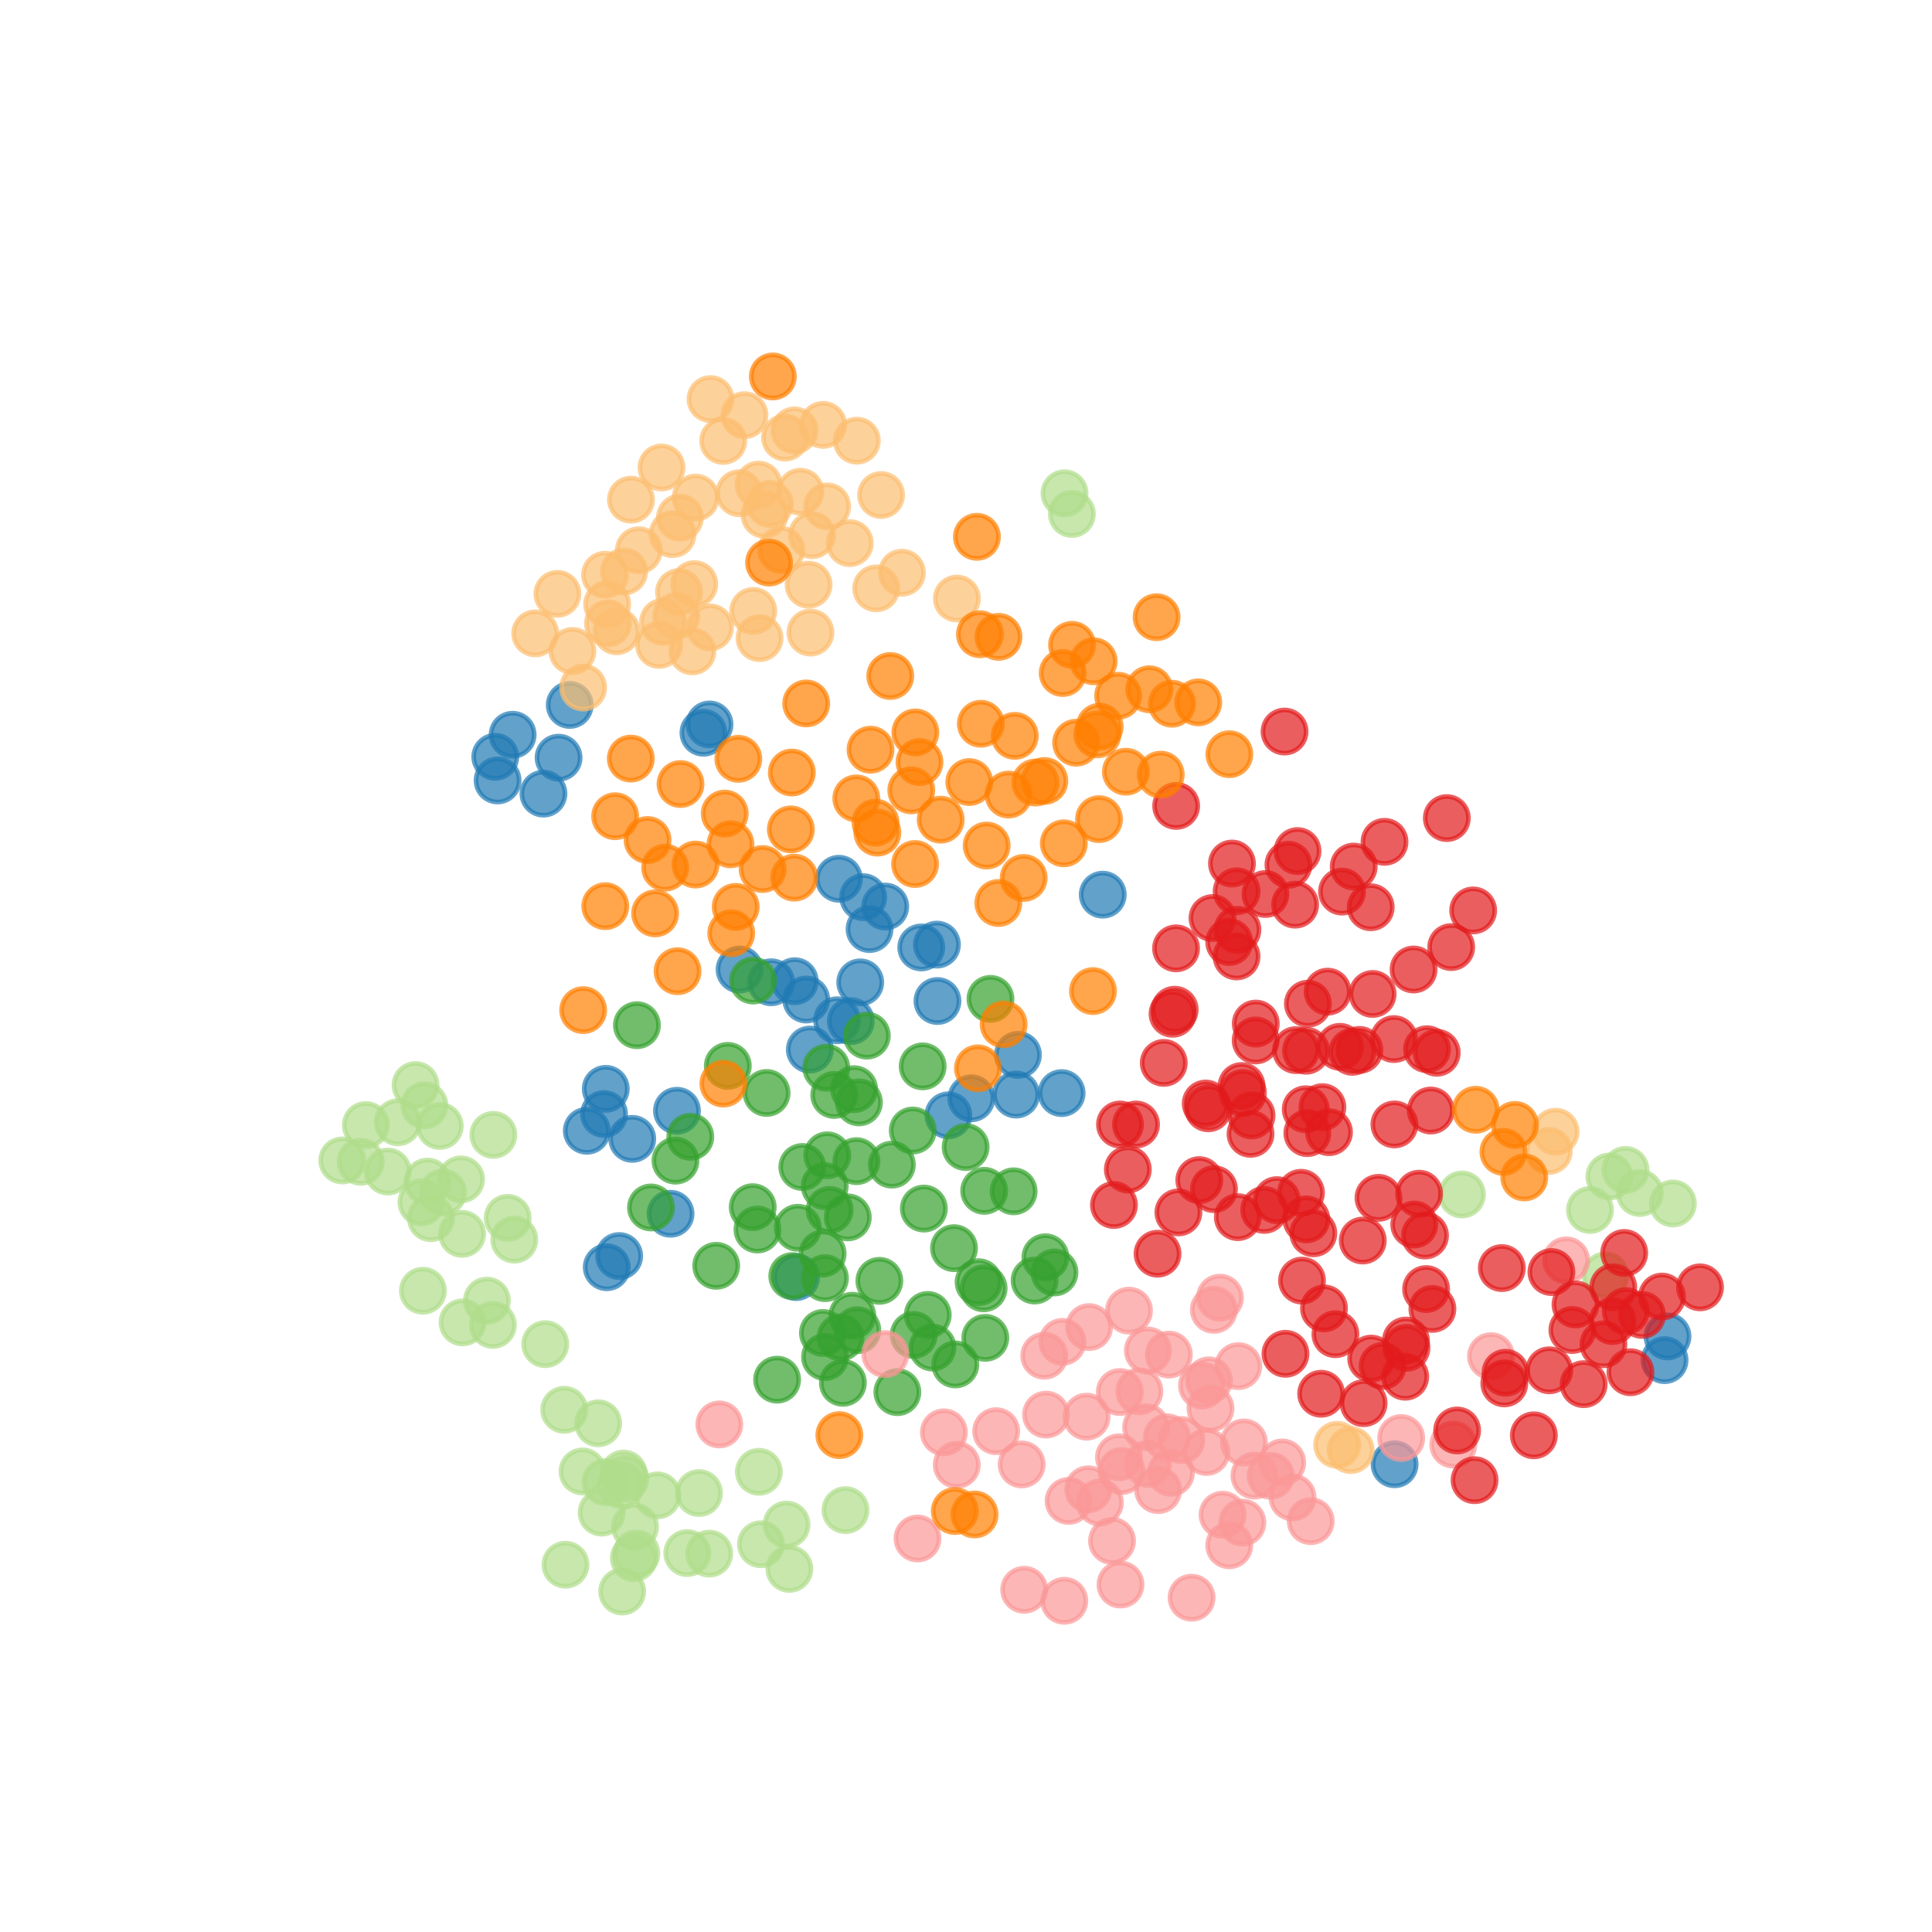 <?xml version="1.0" encoding="utf-8" standalone="no"?>
<!DOCTYPE svg PUBLIC "-//W3C//DTD SVG 1.1//EN"
  "http://www.w3.org/Graphics/SVG/1.1/DTD/svg11.dtd">
<!-- Created with matplotlib (http://matplotlib.org/) -->
<svg height="100pt" version="1.1" viewBox="0 0 100 100" width="100pt" xmlns="http://www.w3.org/2000/svg" xmlns:xlink="http://www.w3.org/1999/xlink">
 <defs>
  <style type="text/css">
*{stroke-linecap:butt;stroke-linejoin:round;stroke-miterlimit:100000;}
  </style>
 </defs>
 <g id="figure_1">
  <g id="patch_1">
   <path d="M 0 100.8 
L 100.8 100.8 
L 100.8 0 
L 0 0 
z
" style="fill:#ffffff;"/>
  </g>
  <g id="axes_1">
   <g id="PathCollection_1">
    <defs>
     <path d="M 0 1.118 
C 0.297 1.118 0.581 1 0.791 0.791 
C 1 0.581 1.118 0.297 1.118 0 
C 1.118 -0.297 1 -0.581 0.791 -0.791 
C 0.581 -1 0.297 -1.118 0 -1.118 
C -0.297 -1.118 -0.581 -1 -0.791 -0.791 
C -1 -0.581 -1.118 -0.297 -1.118 0 
C -1.118 0.297 -1 0.581 -0.791 0.791 
C -0.581 1 -0.297 1.118 0 1.118 
z
" id="C0_0_5d540dc4bc"/>
    </defs>
    <g clip-path="url(#pf85b620f60)">
     <use style="fill:#2079b4;fill-opacity:0.7;stroke:#2079b4;stroke-opacity:0.7;stroke-width:0.24;" x="28.913" xlink:href="#C0_0_5d540dc4bc" y="39.217"/>
    </g>
    <g clip-path="url(#pf85b620f60)">
     <use style="fill:#2079b4;fill-opacity:0.7;stroke:#2079b4;stroke-opacity:0.7;stroke-width:0.24;" x="32.049" xlink:href="#C0_0_5d540dc4bc" y="65.012"/>
    </g>
    <g clip-path="url(#pf85b620f60)">
     <use style="fill:#2079b4;fill-opacity:0.7;stroke:#2079b4;stroke-opacity:0.7;stroke-width:0.24;" x="41.208" xlink:href="#C0_0_5d540dc4bc" y="66.103"/>
    </g>
    <g clip-path="url(#pf85b620f60)">
     <use style="fill:#2079b4;fill-opacity:0.7;stroke:#2079b4;stroke-opacity:0.7;stroke-width:0.24;" x="86.158" xlink:href="#C0_0_5d540dc4bc" y="70.4"/>
    </g>
    <g clip-path="url(#pf85b620f60)">
     <use style="fill:#2079b4;fill-opacity:0.7;stroke:#2079b4;stroke-opacity:0.7;stroke-width:0.24;" x="57.078" xlink:href="#C0_0_5d540dc4bc" y="46.308"/>
    </g>
    <g clip-path="url(#pf85b620f60)">
     <use style="fill:#2079b4;fill-opacity:0.7;stroke:#2079b4;stroke-opacity:0.7;stroke-width:0.24;" x="43.328" xlink:href="#C0_0_5d540dc4bc" y="52.808"/>
    </g>
    <g clip-path="url(#pf85b620f60)">
     <use style="fill:#2079b4;fill-opacity:0.7;stroke:#2079b4;stroke-opacity:0.7;stroke-width:0.24;" x="32.725" xlink:href="#C0_0_5d540dc4bc" y="58.947"/>
    </g>
    <g clip-path="url(#pf85b620f60)">
     <use style="fill:#2079b4;fill-opacity:0.7;stroke:#2079b4;stroke-opacity:0.7;stroke-width:0.24;" x="31.264" xlink:href="#C0_0_5d540dc4bc" y="57.662"/>
    </g>
    <g clip-path="url(#pf85b620f60)">
     <use style="fill:#2079b4;fill-opacity:0.7;stroke:#2079b4;stroke-opacity:0.7;stroke-width:0.24;" x="48.522" xlink:href="#C0_0_5d540dc4bc" y="51.813"/>
    </g>
    <g clip-path="url(#pf85b620f60)">
     <use style="fill:#2079b4;fill-opacity:0.7;stroke:#2079b4;stroke-opacity:0.7;stroke-width:0.24;" x="44.525" xlink:href="#C0_0_5d540dc4bc" y="50.847"/>
    </g>
    <g clip-path="url(#pf85b620f60)">
     <use style="fill:#2079b4;fill-opacity:0.7;stroke:#2079b4;stroke-opacity:0.7;stroke-width:0.24;" x="43.423" xlink:href="#C0_0_5d540dc4bc" y="45.485"/>
    </g>
    <g clip-path="url(#pf85b620f60)">
     <use style="fill:#2079b4;fill-opacity:0.7;stroke:#2079b4;stroke-opacity:0.7;stroke-width:0.24;" x="31.354" xlink:href="#C0_0_5d540dc4bc" y="56.359"/>
    </g>
    <g clip-path="url(#pf85b620f60)">
     <use style="fill:#2079b4;fill-opacity:0.7;stroke:#2079b4;stroke-opacity:0.7;stroke-width:0.24;" x="41.73" xlink:href="#C0_0_5d540dc4bc" y="51.736"/>
    </g>
    <g clip-path="url(#pf85b620f60)">
     <use style="fill:#2079b4;fill-opacity:0.7;stroke:#2079b4;stroke-opacity:0.7;stroke-width:0.24;" x="26.534" xlink:href="#C0_0_5d540dc4bc" y="38.031"/>
    </g>
    <g clip-path="url(#pf85b620f60)">
     <use style="fill:#2079b4;fill-opacity:0.7;stroke:#2079b4;stroke-opacity:0.7;stroke-width:0.24;" x="54.949" xlink:href="#C0_0_5d540dc4bc" y="56.579"/>
    </g>
    <g clip-path="url(#pf85b620f60)">
     <use style="fill:#2079b4;fill-opacity:0.7;stroke:#2079b4;stroke-opacity:0.7;stroke-width:0.24;" x="49.089" xlink:href="#C0_0_5d540dc4bc" y="57.729"/>
    </g>
    <g clip-path="url(#pf85b620f60)">
     <use style="fill:#2079b4;fill-opacity:0.7;stroke:#2079b4;stroke-opacity:0.7;stroke-width:0.24;" x="72.184" xlink:href="#C0_0_5d540dc4bc" y="75.79"/>
    </g>
    <g clip-path="url(#pf85b620f60)">
     <use style="fill:#2079b4;fill-opacity:0.7;stroke:#2079b4;stroke-opacity:0.7;stroke-width:0.24;" x="35.04" xlink:href="#C0_0_5d540dc4bc" y="57.493"/>
    </g>
    <g clip-path="url(#pf85b620f60)">
     <use style="fill:#2079b4;fill-opacity:0.7;stroke:#2079b4;stroke-opacity:0.7;stroke-width:0.24;" x="36.725" xlink:href="#C0_0_5d540dc4bc" y="37.498"/>
    </g>
    <g clip-path="url(#pf85b620f60)">
     <use style="fill:#2079b4;fill-opacity:0.7;stroke:#2079b4;stroke-opacity:0.7;stroke-width:0.24;" x="50.276" xlink:href="#C0_0_5d540dc4bc" y="56.847"/>
    </g>
    <g clip-path="url(#pf85b620f60)">
     <use style="fill:#2079b4;fill-opacity:0.7;stroke:#2079b4;stroke-opacity:0.7;stroke-width:0.24;" x="28.129" xlink:href="#C0_0_5d540dc4bc" y="41.078"/>
    </g>
    <g clip-path="url(#pf85b620f60)">
     <use style="fill:#2079b4;fill-opacity:0.7;stroke:#2079b4;stroke-opacity:0.7;stroke-width:0.24;" x="31.406" xlink:href="#C0_0_5d540dc4bc" y="65.592"/>
    </g>
    <g clip-path="url(#pf85b620f60)">
     <use style="fill:#2079b4;fill-opacity:0.7;stroke:#2079b4;stroke-opacity:0.7;stroke-width:0.24;" x="41.916" xlink:href="#C0_0_5d540dc4bc" y="54.325"/>
    </g>
    <g clip-path="url(#pf85b620f60)">
     <use style="fill:#2079b4;fill-opacity:0.7;stroke:#2079b4;stroke-opacity:0.7;stroke-width:0.24;" x="34.708" xlink:href="#C0_0_5d540dc4bc" y="62.825"/>
    </g>
    <g clip-path="url(#pf85b620f60)">
     <use style="fill:#2079b4;fill-opacity:0.7;stroke:#2079b4;stroke-opacity:0.7;stroke-width:0.24;" x="39.915" xlink:href="#C0_0_5d540dc4bc" y="50.842"/>
    </g>
    <g clip-path="url(#pf85b620f60)">
     <use style="fill:#2079b4;fill-opacity:0.7;stroke:#2079b4;stroke-opacity:0.7;stroke-width:0.24;" x="45.819" xlink:href="#C0_0_5d540dc4bc" y="46.923"/>
    </g>
    <g clip-path="url(#pf85b620f60)">
     <use style="fill:#2079b4;fill-opacity:0.7;stroke:#2079b4;stroke-opacity:0.7;stroke-width:0.24;" x="25.755" xlink:href="#C0_0_5d540dc4bc" y="40.396"/>
    </g>
    <g clip-path="url(#pf85b620f60)">
     <use style="fill:#2079b4;fill-opacity:0.7;stroke:#2079b4;stroke-opacity:0.7;stroke-width:0.24;" x="44.04" xlink:href="#C0_0_5d540dc4bc" y="52.851"/>
    </g>
    <g clip-path="url(#pf85b620f60)">
     <use style="fill:#2079b4;fill-opacity:0.7;stroke:#2079b4;stroke-opacity:0.7;stroke-width:0.24;" x="45.007" xlink:href="#C0_0_5d540dc4bc" y="48.089"/>
    </g>
    <g clip-path="url(#pf85b620f60)">
     <use style="fill:#2079b4;fill-opacity:0.7;stroke:#2079b4;stroke-opacity:0.7;stroke-width:0.24;" x="36.41" xlink:href="#C0_0_5d540dc4bc" y="37.927"/>
    </g>
    <g clip-path="url(#pf85b620f60)">
     <use style="fill:#2079b4;fill-opacity:0.7;stroke:#2079b4;stroke-opacity:0.7;stroke-width:0.24;" x="47.684" xlink:href="#C0_0_5d540dc4bc" y="49.04"/>
    </g>
    <g clip-path="url(#pf85b620f60)">
     <use style="fill:#2079b4;fill-opacity:0.7;stroke:#2079b4;stroke-opacity:0.7;stroke-width:0.24;" x="38.28" xlink:href="#C0_0_5d540dc4bc" y="50.182"/>
    </g>
    <g clip-path="url(#pf85b620f60)">
     <use style="fill:#2079b4;fill-opacity:0.7;stroke:#2079b4;stroke-opacity:0.7;stroke-width:0.24;" x="29.489" xlink:href="#C0_0_5d540dc4bc" y="36.487"/>
    </g>
    <g clip-path="url(#pf85b620f60)">
     <use style="fill:#2079b4;fill-opacity:0.7;stroke:#2079b4;stroke-opacity:0.7;stroke-width:0.24;" x="52.689" xlink:href="#C0_0_5d540dc4bc" y="54.601"/>
    </g>
    <g clip-path="url(#pf85b620f60)">
     <use style="fill:#2079b4;fill-opacity:0.7;stroke:#2079b4;stroke-opacity:0.7;stroke-width:0.24;" x="86.31" xlink:href="#C0_0_5d540dc4bc" y="69.172"/>
    </g>
    <g clip-path="url(#pf85b620f60)">
     <use style="fill:#2079b4;fill-opacity:0.7;stroke:#2079b4;stroke-opacity:0.7;stroke-width:0.24;" x="52.597" xlink:href="#C0_0_5d540dc4bc" y="56.656"/>
    </g>
    <g clip-path="url(#pf85b620f60)">
     <use style="fill:#2079b4;fill-opacity:0.7;stroke:#2079b4;stroke-opacity:0.7;stroke-width:0.24;" x="48.496" xlink:href="#C0_0_5d540dc4bc" y="48.893"/>
    </g>
    <g clip-path="url(#pf85b620f60)">
     <use style="fill:#2079b4;fill-opacity:0.7;stroke:#2079b4;stroke-opacity:0.7;stroke-width:0.24;" x="41.136" xlink:href="#C0_0_5d540dc4bc" y="50.787"/>
    </g>
    <g clip-path="url(#pf85b620f60)">
     <use style="fill:#2079b4;fill-opacity:0.7;stroke:#2079b4;stroke-opacity:0.7;stroke-width:0.24;" x="44.678" xlink:href="#C0_0_5d540dc4bc" y="46.436"/>
    </g>
    <g clip-path="url(#pf85b620f60)">
     <use style="fill:#2079b4;fill-opacity:0.7;stroke:#2079b4;stroke-opacity:0.7;stroke-width:0.24;" x="25.635" xlink:href="#C0_0_5d540dc4bc" y="39.173"/>
    </g>
    <g clip-path="url(#pf85b620f60)">
     <use style="fill:#2079b4;fill-opacity:0.7;stroke:#2079b4;stroke-opacity:0.7;stroke-width:0.24;" x="30.374" xlink:href="#C0_0_5d540dc4bc" y="58.529"/>
    </g>
    <g clip-path="url(#pf85b620f60)">
     <use style="fill:#b0dd8b;fill-opacity:0.7;stroke:#b0dd8b;stroke-opacity:0.7;stroke-width:0.24;" x="17.717" xlink:href="#C0_0_5d540dc4bc" y="60.064"/>
    </g>
    <g clip-path="url(#pf85b620f60)">
     <use style="fill:#b0dd8b;fill-opacity:0.7;stroke:#b0dd8b;stroke-opacity:0.7;stroke-width:0.24;" x="20.594" xlink:href="#C0_0_5d540dc4bc" y="58.087"/>
    </g>
    <g clip-path="url(#pf85b620f60)">
     <use style="fill:#b0dd8b;fill-opacity:0.7;stroke:#b0dd8b;stroke-opacity:0.7;stroke-width:0.24;" x="21.51" xlink:href="#C0_0_5d540dc4bc" y="56.162"/>
    </g>
    <g clip-path="url(#pf85b620f60)">
     <use style="fill:#b0dd8b;fill-opacity:0.7;stroke:#b0dd8b;stroke-opacity:0.7;stroke-width:0.24;" x="82.297" xlink:href="#C0_0_5d540dc4bc" y="62.63"/>
    </g>
    <g clip-path="url(#pf85b620f60)">
     <use style="fill:#b0dd8b;fill-opacity:0.7;stroke:#b0dd8b;stroke-opacity:0.7;stroke-width:0.24;" x="21.814" xlink:href="#C0_0_5d540dc4bc" y="62.229"/>
    </g>
    <g clip-path="url(#pf85b620f60)">
     <use style="fill:#b0dd8b;fill-opacity:0.7;stroke:#b0dd8b;stroke-opacity:0.7;stroke-width:0.24;" x="83.303" xlink:href="#C0_0_5d540dc4bc" y="60.895"/>
    </g>
    <g clip-path="url(#pf85b620f60)">
     <use style="fill:#b0dd8b;fill-opacity:0.7;stroke:#b0dd8b;stroke-opacity:0.7;stroke-width:0.24;" x="22.303" xlink:href="#C0_0_5d540dc4bc" y="63.052"/>
    </g>
    <g clip-path="url(#pf85b620f60)">
     <use style="fill:#b0dd8b;fill-opacity:0.7;stroke:#b0dd8b;stroke-opacity:0.7;stroke-width:0.24;" x="21.89" xlink:href="#C0_0_5d540dc4bc" y="66.808"/>
    </g>
    <g clip-path="url(#pf85b620f60)">
     <use style="fill:#b0dd8b;fill-opacity:0.7;stroke:#b0dd8b;stroke-opacity:0.7;stroke-width:0.24;" x="25.536" xlink:href="#C0_0_5d540dc4bc" y="58.741"/>
    </g>
    <g clip-path="url(#pf85b620f60)">
     <use style="fill:#b0dd8b;fill-opacity:0.7;stroke:#b0dd8b;stroke-opacity:0.7;stroke-width:0.24;" x="32.147" xlink:href="#C0_0_5d540dc4bc" y="76.864"/>
    </g>
    <g clip-path="url(#pf85b620f60)">
     <use style="fill:#b0dd8b;fill-opacity:0.7;stroke:#b0dd8b;stroke-opacity:0.7;stroke-width:0.24;" x="32.367" xlink:href="#C0_0_5d540dc4bc" y="76.533"/>
    </g>
    <g clip-path="url(#pf85b620f60)">
     <use style="fill:#b0dd8b;fill-opacity:0.7;stroke:#b0dd8b;stroke-opacity:0.7;stroke-width:0.24;" x="36.71" xlink:href="#C0_0_5d540dc4bc" y="80.416"/>
    </g>
    <g clip-path="url(#pf85b620f60)">
     <use style="fill:#b0dd8b;fill-opacity:0.7;stroke:#b0dd8b;stroke-opacity:0.7;stroke-width:0.24;" x="32.281" xlink:href="#C0_0_5d540dc4bc" y="76.271"/>
    </g>
    <g clip-path="url(#pf85b620f60)">
     <use style="fill:#b0dd8b;fill-opacity:0.7;stroke:#b0dd8b;stroke-opacity:0.7;stroke-width:0.24;" x="36.181" xlink:href="#C0_0_5d540dc4bc" y="77.28"/>
    </g>
    <g clip-path="url(#pf85b620f60)">
     <use style="fill:#b0dd8b;fill-opacity:0.7;stroke:#b0dd8b;stroke-opacity:0.7;stroke-width:0.24;" x="55.481" xlink:href="#C0_0_5d540dc4bc" y="26.604"/>
    </g>
    <g clip-path="url(#pf85b620f60)">
     <use style="fill:#b0dd8b;fill-opacity:0.7;stroke:#b0dd8b;stroke-opacity:0.7;stroke-width:0.24;" x="35.572" xlink:href="#C0_0_5d540dc4bc" y="80.388"/>
    </g>
    <g clip-path="url(#pf85b620f60)">
     <use style="fill:#b0dd8b;fill-opacity:0.7;stroke:#b0dd8b;stroke-opacity:0.7;stroke-width:0.24;" x="31.346" xlink:href="#C0_0_5d540dc4bc" y="76.714"/>
    </g>
    <g clip-path="url(#pf85b620f60)">
     <use style="fill:#b0dd8b;fill-opacity:0.7;stroke:#b0dd8b;stroke-opacity:0.7;stroke-width:0.24;" x="30.152" xlink:href="#C0_0_5d540dc4bc" y="76.162"/>
    </g>
    <g clip-path="url(#pf85b620f60)">
     <use style="fill:#b0dd8b;fill-opacity:0.7;stroke:#b0dd8b;stroke-opacity:0.7;stroke-width:0.24;" x="84.135" xlink:href="#C0_0_5d540dc4bc" y="60.555"/>
    </g>
    <g clip-path="url(#pf85b620f60)">
     <use style="fill:#b0dd8b;fill-opacity:0.7;stroke:#b0dd8b;stroke-opacity:0.7;stroke-width:0.24;" x="25.204" xlink:href="#C0_0_5d540dc4bc" y="67.32"/>
    </g>
    <g clip-path="url(#pf85b620f60)">
     <use style="fill:#b0dd8b;fill-opacity:0.7;stroke:#b0dd8b;stroke-opacity:0.7;stroke-width:0.24;" x="26.277" xlink:href="#C0_0_5d540dc4bc" y="63.037"/>
    </g>
    <g clip-path="url(#pf85b620f60)">
     <use style="fill:#b0dd8b;fill-opacity:0.7;stroke:#b0dd8b;stroke-opacity:0.7;stroke-width:0.24;" x="25.511" xlink:href="#C0_0_5d540dc4bc" y="68.579"/>
    </g>
    <g clip-path="url(#pf85b620f60)">
     <use style="fill:#b0dd8b;fill-opacity:0.7;stroke:#b0dd8b;stroke-opacity:0.7;stroke-width:0.24;" x="29.206" xlink:href="#C0_0_5d540dc4bc" y="72.971"/>
    </g>
    <g clip-path="url(#pf85b620f60)">
     <use style="fill:#b0dd8b;fill-opacity:0.7;stroke:#b0dd8b;stroke-opacity:0.7;stroke-width:0.24;" x="75.672" xlink:href="#C0_0_5d540dc4bc" y="61.826"/>
    </g>
    <g clip-path="url(#pf85b620f60)">
     <use style="fill:#b0dd8b;fill-opacity:0.7;stroke:#b0dd8b;stroke-opacity:0.7;stroke-width:0.24;" x="18.936" xlink:href="#C0_0_5d540dc4bc" y="58.234"/>
    </g>
    <g clip-path="url(#pf85b620f60)">
     <use style="fill:#b0dd8b;fill-opacity:0.7;stroke:#b0dd8b;stroke-opacity:0.7;stroke-width:0.24;" x="83.102" xlink:href="#C0_0_5d540dc4bc" y="66.011"/>
    </g>
    <g clip-path="url(#pf85b620f60)">
     <use style="fill:#b0dd8b;fill-opacity:0.7;stroke:#b0dd8b;stroke-opacity:0.7;stroke-width:0.24;" x="22.929" xlink:href="#C0_0_5d540dc4bc" y="61.721"/>
    </g>
    <g clip-path="url(#pf85b620f60)">
     <use style="fill:#b0dd8b;fill-opacity:0.7;stroke:#b0dd8b;stroke-opacity:0.7;stroke-width:0.24;" x="22.763" xlink:href="#C0_0_5d540dc4bc" y="58.281"/>
    </g>
    <g clip-path="url(#pf85b620f60)">
     <use style="fill:#b0dd8b;fill-opacity:0.7;stroke:#b0dd8b;stroke-opacity:0.7;stroke-width:0.24;" x="23.863" xlink:href="#C0_0_5d540dc4bc" y="61.044"/>
    </g>
    <g clip-path="url(#pf85b620f60)">
     <use style="fill:#b0dd8b;fill-opacity:0.7;stroke:#b0dd8b;stroke-opacity:0.7;stroke-width:0.24;" x="39.28" xlink:href="#C0_0_5d540dc4bc" y="76.18"/>
    </g>
    <g clip-path="url(#pf85b620f60)">
     <use style="fill:#b0dd8b;fill-opacity:0.7;stroke:#b0dd8b;stroke-opacity:0.7;stroke-width:0.24;" x="26.622" xlink:href="#C0_0_5d540dc4bc" y="64.162"/>
    </g>
    <g clip-path="url(#pf85b620f60)">
     <use style="fill:#b0dd8b;fill-opacity:0.7;stroke:#b0dd8b;stroke-opacity:0.7;stroke-width:0.24;" x="22.126" xlink:href="#C0_0_5d540dc4bc" y="61.157"/>
    </g>
    <g clip-path="url(#pf85b620f60)">
     <use style="fill:#b0dd8b;fill-opacity:0.7;stroke:#b0dd8b;stroke-opacity:0.7;stroke-width:0.24;" x="21.966" xlink:href="#C0_0_5d540dc4bc" y="57.211"/>
    </g>
    <g clip-path="url(#pf85b620f60)">
     <use style="fill:#b0dd8b;fill-opacity:0.7;stroke:#b0dd8b;stroke-opacity:0.7;stroke-width:0.24;" x="18.67" xlink:href="#C0_0_5d540dc4bc" y="60.132"/>
    </g>
    <g clip-path="url(#pf85b620f60)">
     <use style="fill:#b0dd8b;fill-opacity:0.7;stroke:#b0dd8b;stroke-opacity:0.7;stroke-width:0.24;" x="20.073" xlink:href="#C0_0_5d540dc4bc" y="60.639"/>
    </g>
    <g clip-path="url(#pf85b620f60)">
     <use style="fill:#b0dd8b;fill-opacity:0.7;stroke:#b0dd8b;stroke-opacity:0.7;stroke-width:0.24;" x="23.943" xlink:href="#C0_0_5d540dc4bc" y="68.446"/>
    </g>
    <g clip-path="url(#pf85b620f60)">
     <use style="fill:#b0dd8b;fill-opacity:0.7;stroke:#b0dd8b;stroke-opacity:0.7;stroke-width:0.24;" x="43.762" xlink:href="#C0_0_5d540dc4bc" y="78.163"/>
    </g>
    <g clip-path="url(#pf85b620f60)">
     <use style="fill:#b0dd8b;fill-opacity:0.7;stroke:#b0dd8b;stroke-opacity:0.7;stroke-width:0.24;" x="28.223" xlink:href="#C0_0_5d540dc4bc" y="69.573"/>
    </g>
    <g clip-path="url(#pf85b620f60)">
     <use style="fill:#b0dd8b;fill-opacity:0.7;stroke:#b0dd8b;stroke-opacity:0.7;stroke-width:0.24;" x="23.918" xlink:href="#C0_0_5d540dc4bc" y="63.865"/>
    </g>
    <g clip-path="url(#pf85b620f60)">
     <use style="fill:#b0dd8b;fill-opacity:0.7;stroke:#b0dd8b;stroke-opacity:0.7;stroke-width:0.24;" x="86.588" xlink:href="#C0_0_5d540dc4bc" y="62.291"/>
    </g>
    <g clip-path="url(#pf85b620f60)">
     <use style="fill:#b0dd8b;fill-opacity:0.7;stroke:#b0dd8b;stroke-opacity:0.7;stroke-width:0.24;" x="30.964" xlink:href="#C0_0_5d540dc4bc" y="73.67"/>
    </g>
    <g clip-path="url(#pf85b620f60)">
     <use style="fill:#b0dd8b;fill-opacity:0.7;stroke:#b0dd8b;stroke-opacity:0.7;stroke-width:0.24;" x="29.27" xlink:href="#C0_0_5d540dc4bc" y="80.99"/>
    </g>
    <g clip-path="url(#pf85b620f60)">
     <use style="fill:#b0dd8b;fill-opacity:0.7;stroke:#b0dd8b;stroke-opacity:0.7;stroke-width:0.24;" x="32.942" xlink:href="#C0_0_5d540dc4bc" y="80.412"/>
    </g>
    <g clip-path="url(#pf85b620f60)">
     <use style="fill:#b0dd8b;fill-opacity:0.7;stroke:#b0dd8b;stroke-opacity:0.7;stroke-width:0.24;" x="32.87" xlink:href="#C0_0_5d540dc4bc" y="79.028"/>
    </g>
    <g clip-path="url(#pf85b620f60)">
     <use style="fill:#b0dd8b;fill-opacity:0.7;stroke:#b0dd8b;stroke-opacity:0.7;stroke-width:0.24;" x="40.712" xlink:href="#C0_0_5d540dc4bc" y="78.912"/>
    </g>
    <g clip-path="url(#pf85b620f60)">
     <use style="fill:#b0dd8b;fill-opacity:0.7;stroke:#b0dd8b;stroke-opacity:0.7;stroke-width:0.24;" x="55.099" xlink:href="#C0_0_5d540dc4bc" y="25.531"/>
    </g>
    <g clip-path="url(#pf85b620f60)">
     <use style="fill:#b0dd8b;fill-opacity:0.7;stroke:#b0dd8b;stroke-opacity:0.7;stroke-width:0.24;" x="84.876" xlink:href="#C0_0_5d540dc4bc" y="61.75"/>
    </g>
    <g clip-path="url(#pf85b620f60)">
     <use style="fill:#b0dd8b;fill-opacity:0.7;stroke:#b0dd8b;stroke-opacity:0.7;stroke-width:0.24;" x="31.141" xlink:href="#C0_0_5d540dc4bc" y="78.292"/>
    </g>
    <g clip-path="url(#pf85b620f60)">
     <use style="fill:#b0dd8b;fill-opacity:0.7;stroke:#b0dd8b;stroke-opacity:0.7;stroke-width:0.24;" x="39.385" xlink:href="#C0_0_5d540dc4bc" y="79.93"/>
    </g>
    <g clip-path="url(#pf85b620f60)">
     <use style="fill:#b0dd8b;fill-opacity:0.7;stroke:#b0dd8b;stroke-opacity:0.7;stroke-width:0.24;" x="34.03" xlink:href="#C0_0_5d540dc4bc" y="77.401"/>
    </g>
    <g clip-path="url(#pf85b620f60)">
     <use style="fill:#b0dd8b;fill-opacity:0.7;stroke:#b0dd8b;stroke-opacity:0.7;stroke-width:0.24;" x="32.204" xlink:href="#C0_0_5d540dc4bc" y="82.376"/>
    </g>
    <g clip-path="url(#pf85b620f60)">
     <use style="fill:#b0dd8b;fill-opacity:0.7;stroke:#b0dd8b;stroke-opacity:0.7;stroke-width:0.24;" x="32.81" xlink:href="#C0_0_5d540dc4bc" y="80.651"/>
    </g>
    <g clip-path="url(#pf85b620f60)">
     <use style="fill:#b0dd8b;fill-opacity:0.7;stroke:#b0dd8b;stroke-opacity:0.7;stroke-width:0.24;" x="40.858" xlink:href="#C0_0_5d540dc4bc" y="81.206"/>
    </g>
    <g clip-path="url(#pf85b620f60)">
     <use style="fill:#36a12e;fill-opacity:0.7;stroke:#36a12e;stroke-opacity:0.7;stroke-width:0.24;" x="43.18" xlink:href="#C0_0_5d540dc4bc" y="56.674"/>
    </g>
    <g clip-path="url(#pf85b620f60)">
     <use style="fill:#36a12e;fill-opacity:0.7;stroke:#36a12e;stroke-opacity:0.7;stroke-width:0.24;" x="43.628" xlink:href="#C0_0_5d540dc4bc" y="71.575"/>
    </g>
    <g clip-path="url(#pf85b620f60)">
     <use style="fill:#36a12e;fill-opacity:0.7;stroke:#36a12e;stroke-opacity:0.7;stroke-width:0.24;" x="37.071" xlink:href="#C0_0_5d540dc4bc" y="65.518"/>
    </g>
    <g clip-path="url(#pf85b620f60)">
     <use style="fill:#36a12e;fill-opacity:0.7;stroke:#36a12e;stroke-opacity:0.7;stroke-width:0.24;" x="50.941" xlink:href="#C0_0_5d540dc4bc" y="61.637"/>
    </g>
    <g clip-path="url(#pf85b620f60)">
     <use style="fill:#36a12e;fill-opacity:0.7;stroke:#36a12e;stroke-opacity:0.7;stroke-width:0.24;" x="49.981" xlink:href="#C0_0_5d540dc4bc" y="59.371"/>
    </g>
    <g clip-path="url(#pf85b620f60)">
     <use style="fill:#36a12e;fill-opacity:0.7;stroke:#36a12e;stroke-opacity:0.7;stroke-width:0.24;" x="39.205" xlink:href="#C0_0_5d540dc4bc" y="63.639"/>
    </g>
    <g clip-path="url(#pf85b620f60)">
     <use style="fill:#36a12e;fill-opacity:0.7;stroke:#36a12e;stroke-opacity:0.7;stroke-width:0.24;" x="33.695" xlink:href="#C0_0_5d540dc4bc" y="62.498"/>
    </g>
    <g clip-path="url(#pf85b620f60)">
     <use style="fill:#36a12e;fill-opacity:0.7;stroke:#36a12e;stroke-opacity:0.7;stroke-width:0.24;" x="52.465" xlink:href="#C0_0_5d540dc4bc" y="61.662"/>
    </g>
    <g clip-path="url(#pf85b620f60)">
     <use style="fill:#36a12e;fill-opacity:0.7;stroke:#36a12e;stroke-opacity:0.7;stroke-width:0.24;" x="44.867" xlink:href="#C0_0_5d540dc4bc" y="53.605"/>
    </g>
    <g clip-path="url(#pf85b620f60)">
     <use style="fill:#36a12e;fill-opacity:0.7;stroke:#36a12e;stroke-opacity:0.7;stroke-width:0.24;" x="47.818" xlink:href="#C0_0_5d540dc4bc" y="62.555"/>
    </g>
    <g clip-path="url(#pf85b620f60)">
     <use style="fill:#36a12e;fill-opacity:0.7;stroke:#36a12e;stroke-opacity:0.7;stroke-width:0.24;" x="40.223" xlink:href="#C0_0_5d540dc4bc" y="71.411"/>
    </g>
    <g clip-path="url(#pf85b620f60)">
     <use style="fill:#36a12e;fill-opacity:0.7;stroke:#36a12e;stroke-opacity:0.7;stroke-width:0.24;" x="46.163" xlink:href="#C0_0_5d540dc4bc" y="60.282"/>
    </g>
    <g clip-path="url(#pf85b620f60)">
     <use style="fill:#36a12e;fill-opacity:0.7;stroke:#36a12e;stroke-opacity:0.7;stroke-width:0.24;" x="43.882" xlink:href="#C0_0_5d540dc4bc" y="63.011"/>
    </g>
    <g clip-path="url(#pf85b620f60)">
     <use style="fill:#36a12e;fill-opacity:0.7;stroke:#36a12e;stroke-opacity:0.7;stroke-width:0.24;" x="37.671" xlink:href="#C0_0_5d540dc4bc" y="55.169"/>
    </g>
    <g clip-path="url(#pf85b620f60)">
     <use style="fill:#36a12e;fill-opacity:0.7;stroke:#36a12e;stroke-opacity:0.7;stroke-width:0.24;" x="45.516" xlink:href="#C0_0_5d540dc4bc" y="66.297"/>
    </g>
    <g clip-path="url(#pf85b620f60)">
     <use style="fill:#36a12e;fill-opacity:0.7;stroke:#36a12e;stroke-opacity:0.7;stroke-width:0.24;" x="54.11" xlink:href="#C0_0_5d540dc4bc" y="65.076"/>
    </g>
    <g clip-path="url(#pf85b620f60)">
     <use style="fill:#36a12e;fill-opacity:0.7;stroke:#36a12e;stroke-opacity:0.7;stroke-width:0.24;" x="49.447" xlink:href="#C0_0_5d540dc4bc" y="70.623"/>
    </g>
    <g clip-path="url(#pf85b620f60)">
     <use style="fill:#36a12e;fill-opacity:0.7;stroke:#36a12e;stroke-opacity:0.7;stroke-width:0.24;" x="34.963" xlink:href="#C0_0_5d540dc4bc" y="60.075"/>
    </g>
    <g clip-path="url(#pf85b620f60)">
     <use style="fill:#36a12e;fill-opacity:0.7;stroke:#36a12e;stroke-opacity:0.7;stroke-width:0.24;" x="44.328" xlink:href="#C0_0_5d540dc4bc" y="60.102"/>
    </g>
    <g clip-path="url(#pf85b620f60)">
     <use style="fill:#36a12e;fill-opacity:0.7;stroke:#36a12e;stroke-opacity:0.7;stroke-width:0.24;" x="42.821" xlink:href="#C0_0_5d540dc4bc" y="59.799"/>
    </g>
    <g clip-path="url(#pf85b620f60)">
     <use style="fill:#36a12e;fill-opacity:0.7;stroke:#36a12e;stroke-opacity:0.7;stroke-width:0.24;" x="48.266" xlink:href="#C0_0_5d540dc4bc" y="69.749"/>
    </g>
    <g clip-path="url(#pf85b620f60)">
     <use style="fill:#36a12e;fill-opacity:0.7;stroke:#36a12e;stroke-opacity:0.7;stroke-width:0.24;" x="44.118" xlink:href="#C0_0_5d540dc4bc" y="68.102"/>
    </g>
    <g clip-path="url(#pf85b620f60)">
     <use style="fill:#36a12e;fill-opacity:0.7;stroke:#36a12e;stroke-opacity:0.7;stroke-width:0.24;" x="42.942" xlink:href="#C0_0_5d540dc4bc" y="62.626"/>
    </g>
    <g clip-path="url(#pf85b620f60)">
     <use style="fill:#36a12e;fill-opacity:0.7;stroke:#36a12e;stroke-opacity:0.7;stroke-width:0.24;" x="47.244" xlink:href="#C0_0_5d540dc4bc" y="58.516"/>
    </g>
    <g clip-path="url(#pf85b620f60)">
     <use style="fill:#36a12e;fill-opacity:0.7;stroke:#36a12e;stroke-opacity:0.7;stroke-width:0.24;" x="46.447" xlink:href="#C0_0_5d540dc4bc" y="72.057"/>
    </g>
    <g clip-path="url(#pf85b620f60)">
     <use style="fill:#36a12e;fill-opacity:0.7;stroke:#36a12e;stroke-opacity:0.7;stroke-width:0.24;" x="49.38" xlink:href="#C0_0_5d540dc4bc" y="64.605"/>
    </g>
    <g clip-path="url(#pf85b620f60)">
     <use style="fill:#36a12e;fill-opacity:0.7;stroke:#36a12e;stroke-opacity:0.7;stroke-width:0.24;" x="41.528" xlink:href="#C0_0_5d540dc4bc" y="60.404"/>
    </g>
    <g clip-path="url(#pf85b620f60)">
     <use style="fill:#36a12e;fill-opacity:0.7;stroke:#36a12e;stroke-opacity:0.7;stroke-width:0.24;" x="44.458" xlink:href="#C0_0_5d540dc4bc" y="57.059"/>
    </g>
    <g clip-path="url(#pf85b620f60)">
     <use style="fill:#36a12e;fill-opacity:0.7;stroke:#36a12e;stroke-opacity:0.7;stroke-width:0.24;" x="47.293" xlink:href="#C0_0_5d540dc4bc" y="69.097"/>
    </g>
    <g clip-path="url(#pf85b620f60)">
     <use style="fill:#36a12e;fill-opacity:0.7;stroke:#36a12e;stroke-opacity:0.7;stroke-width:0.24;" x="51.266" xlink:href="#C0_0_5d540dc4bc" y="51.702"/>
    </g>
    <g clip-path="url(#pf85b620f60)">
     <use style="fill:#36a12e;fill-opacity:0.7;stroke:#36a12e;stroke-opacity:0.7;stroke-width:0.24;" x="42.579" xlink:href="#C0_0_5d540dc4bc" y="64.888"/>
    </g>
    <g clip-path="url(#pf85b620f60)">
     <use style="fill:#36a12e;fill-opacity:0.7;stroke:#36a12e;stroke-opacity:0.7;stroke-width:0.24;" x="48.021" xlink:href="#C0_0_5d540dc4bc" y="68.061"/>
    </g>
    <g clip-path="url(#pf85b620f60)">
     <use style="fill:#36a12e;fill-opacity:0.7;stroke:#36a12e;stroke-opacity:0.7;stroke-width:0.24;" x="50.912" xlink:href="#C0_0_5d540dc4bc" y="66.683"/>
    </g>
    <g clip-path="url(#pf85b620f60)">
     <use style="fill:#36a12e;fill-opacity:0.7;stroke:#36a12e;stroke-opacity:0.7;stroke-width:0.24;" x="50.652" xlink:href="#C0_0_5d540dc4bc" y="66.366"/>
    </g>
    <g clip-path="url(#pf85b620f60)">
     <use style="fill:#36a12e;fill-opacity:0.7;stroke:#36a12e;stroke-opacity:0.7;stroke-width:0.24;" x="41.298" xlink:href="#C0_0_5d540dc4bc" y="63.55"/>
    </g>
    <g clip-path="url(#pf85b620f60)">
     <use style="fill:#36a12e;fill-opacity:0.7;stroke:#36a12e;stroke-opacity:0.7;stroke-width:0.24;" x="47.757" xlink:href="#C0_0_5d540dc4bc" y="55.195"/>
    </g>
    <g clip-path="url(#pf85b620f60)">
     <use style="fill:#36a12e;fill-opacity:0.7;stroke:#36a12e;stroke-opacity:0.7;stroke-width:0.24;" x="41.008" xlink:href="#C0_0_5d540dc4bc" y="66.051"/>
    </g>
    <g clip-path="url(#pf85b620f60)">
     <use style="fill:#36a12e;fill-opacity:0.7;stroke:#36a12e;stroke-opacity:0.7;stroke-width:0.24;" x="38.98" xlink:href="#C0_0_5d540dc4bc" y="50.753"/>
    </g>
    <g clip-path="url(#pf85b620f60)">
     <use style="fill:#36a12e;fill-opacity:0.7;stroke:#36a12e;stroke-opacity:0.7;stroke-width:0.24;" x="42.699" xlink:href="#C0_0_5d540dc4bc" y="66.157"/>
    </g>
    <g clip-path="url(#pf85b620f60)">
     <use style="fill:#36a12e;fill-opacity:0.7;stroke:#36a12e;stroke-opacity:0.7;stroke-width:0.24;" x="42.767" xlink:href="#C0_0_5d540dc4bc" y="55.264"/>
    </g>
    <g clip-path="url(#pf85b620f60)">
     <use style="fill:#36a12e;fill-opacity:0.7;stroke:#36a12e;stroke-opacity:0.7;stroke-width:0.24;" x="44.207" xlink:href="#C0_0_5d540dc4bc" y="56.375"/>
    </g>
    <g clip-path="url(#pf85b620f60)">
     <use style="fill:#36a12e;fill-opacity:0.7;stroke:#36a12e;stroke-opacity:0.7;stroke-width:0.24;" x="50.999" xlink:href="#C0_0_5d540dc4bc" y="69.247"/>
    </g>
    <g clip-path="url(#pf85b620f60)">
     <use style="fill:#36a12e;fill-opacity:0.7;stroke:#36a12e;stroke-opacity:0.7;stroke-width:0.24;" x="35.73" xlink:href="#C0_0_5d540dc4bc" y="58.839"/>
    </g>
    <g clip-path="url(#pf85b620f60)">
     <use style="fill:#36a12e;fill-opacity:0.7;stroke:#36a12e;stroke-opacity:0.7;stroke-width:0.24;" x="53.551" xlink:href="#C0_0_5d540dc4bc" y="66.28"/>
    </g>
    <g clip-path="url(#pf85b620f60)">
     <use style="fill:#36a12e;fill-opacity:0.7;stroke:#36a12e;stroke-opacity:0.7;stroke-width:0.24;" x="44.374" xlink:href="#C0_0_5d540dc4bc" y="68.851"/>
    </g>
    <g clip-path="url(#pf85b620f60)">
     <use style="fill:#36a12e;fill-opacity:0.7;stroke:#36a12e;stroke-opacity:0.7;stroke-width:0.24;" x="42.703" xlink:href="#C0_0_5d540dc4bc" y="70.239"/>
    </g>
    <g clip-path="url(#pf85b620f60)">
     <use style="fill:#36a12e;fill-opacity:0.7;stroke:#36a12e;stroke-opacity:0.7;stroke-width:0.24;" x="54.579" xlink:href="#C0_0_5d540dc4bc" y="65.862"/>
    </g>
    <g clip-path="url(#pf85b620f60)">
     <use style="fill:#36a12e;fill-opacity:0.7;stroke:#36a12e;stroke-opacity:0.7;stroke-width:0.24;" x="42.596" xlink:href="#C0_0_5d540dc4bc" y="68.994"/>
    </g>
    <g clip-path="url(#pf85b620f60)">
     <use style="fill:#36a12e;fill-opacity:0.7;stroke:#36a12e;stroke-opacity:0.7;stroke-width:0.24;" x="39.68" xlink:href="#C0_0_5d540dc4bc" y="56.571"/>
    </g>
    <g clip-path="url(#pf85b620f60)">
     <use style="fill:#36a12e;fill-opacity:0.7;stroke:#36a12e;stroke-opacity:0.7;stroke-width:0.24;" x="32.968" xlink:href="#C0_0_5d540dc4bc" y="53.064"/>
    </g>
    <g clip-path="url(#pf85b620f60)">
     <use style="fill:#36a12e;fill-opacity:0.7;stroke:#36a12e;stroke-opacity:0.7;stroke-width:0.24;" x="38.961" xlink:href="#C0_0_5d540dc4bc" y="62.483"/>
    </g>
    <g clip-path="url(#pf85b620f60)">
     <use style="fill:#36a12e;fill-opacity:0.7;stroke:#36a12e;stroke-opacity:0.7;stroke-width:0.24;" x="42.688" xlink:href="#C0_0_5d540dc4bc" y="61.391"/>
    </g>
    <g clip-path="url(#pf85b620f60)">
     <use style="fill:#36a12e;fill-opacity:0.7;stroke:#36a12e;stroke-opacity:0.7;stroke-width:0.24;" x="43.506" xlink:href="#C0_0_5d540dc4bc" y="69.226"/>
    </g>
    <g clip-path="url(#pf85b620f60)">
     <use style="fill:#fb9898;fill-opacity:0.7;stroke:#fb9898;stroke-opacity:0.7;stroke-width:0.24;" x="45.823" xlink:href="#C0_0_5d540dc4bc" y="70.087"/>
    </g>
    <g clip-path="url(#pf85b620f60)">
     <use style="fill:#fb9898;fill-opacity:0.7;stroke:#fb9898;stroke-opacity:0.7;stroke-width:0.24;" x="55.087" xlink:href="#C0_0_5d540dc4bc" y="82.857"/>
    </g>
    <g clip-path="url(#pf85b620f60)">
     <use style="fill:#fb9898;fill-opacity:0.7;stroke:#fb9898;stroke-opacity:0.7;stroke-width:0.24;" x="37.231" xlink:href="#C0_0_5d540dc4bc" y="73.729"/>
    </g>
    <g clip-path="url(#pf85b620f60)">
     <use style="fill:#fb9898;fill-opacity:0.7;stroke:#fb9898;stroke-opacity:0.7;stroke-width:0.24;" x="52.882" xlink:href="#C0_0_5d540dc4bc" y="75.798"/>
    </g>
    <g clip-path="url(#pf85b620f60)">
     <use style="fill:#fb9898;fill-opacity:0.7;stroke:#fb9898;stroke-opacity:0.7;stroke-width:0.24;" x="57.961" xlink:href="#C0_0_5d540dc4bc" y="72.051"/>
    </g>
    <g clip-path="url(#pf85b620f60)">
     <use style="fill:#fb9898;fill-opacity:0.7;stroke:#fb9898;stroke-opacity:0.7;stroke-width:0.24;" x="60.499" xlink:href="#C0_0_5d540dc4bc" y="70.114"/>
    </g>
    <g clip-path="url(#pf85b620f60)">
     <use style="fill:#fb9898;fill-opacity:0.7;stroke:#fb9898;stroke-opacity:0.7;stroke-width:0.24;" x="57.918" xlink:href="#C0_0_5d540dc4bc" y="75.43"/>
    </g>
    <g clip-path="url(#pf85b620f60)">
     <use style="fill:#fb9898;fill-opacity:0.7;stroke:#fb9898;stroke-opacity:0.7;stroke-width:0.24;" x="57.558" xlink:href="#C0_0_5d540dc4bc" y="79.757"/>
    </g>
    <g clip-path="url(#pf85b620f60)">
     <use style="fill:#fb9898;fill-opacity:0.7;stroke:#fb9898;stroke-opacity:0.7;stroke-width:0.24;" x="58.976" xlink:href="#C0_0_5d540dc4bc" y="72.016"/>
    </g>
    <g clip-path="url(#pf85b620f60)">
     <use style="fill:#fb9898;fill-opacity:0.7;stroke:#fb9898;stroke-opacity:0.7;stroke-width:0.24;" x="57.996" xlink:href="#C0_0_5d540dc4bc" y="82.016"/>
    </g>
    <g clip-path="url(#pf85b620f60)">
     <use style="fill:#fb9898;fill-opacity:0.7;stroke:#fb9898;stroke-opacity:0.7;stroke-width:0.24;" x="63.625" xlink:href="#C0_0_5d540dc4bc" y="79.984"/>
    </g>
    <g clip-path="url(#pf85b620f60)">
     <use style="fill:#fb9898;fill-opacity:0.7;stroke:#fb9898;stroke-opacity:0.7;stroke-width:0.24;" x="61.677" xlink:href="#C0_0_5d540dc4bc" y="82.697"/>
    </g>
    <g clip-path="url(#pf85b620f60)">
     <use style="fill:#fb9898;fill-opacity:0.7;stroke:#fb9898;stroke-opacity:0.7;stroke-width:0.24;" x="64.305" xlink:href="#C0_0_5d540dc4bc" y="78.809"/>
    </g>
    <g clip-path="url(#pf85b620f60)">
     <use style="fill:#fb9898;fill-opacity:0.7;stroke:#fb9898;stroke-opacity:0.7;stroke-width:0.24;" x="51.561" xlink:href="#C0_0_5d540dc4bc" y="74.078"/>
    </g>
    <g clip-path="url(#pf85b620f60)">
     <use style="fill:#fb9898;fill-opacity:0.7;stroke:#fb9898;stroke-opacity:0.7;stroke-width:0.24;" x="47.49" xlink:href="#C0_0_5d540dc4bc" y="79.632"/>
    </g>
    <g clip-path="url(#pf85b620f60)">
     <use style="fill:#fb9898;fill-opacity:0.7;stroke:#fb9898;stroke-opacity:0.7;stroke-width:0.24;" x="54.05" xlink:href="#C0_0_5d540dc4bc" y="70.173"/>
    </g>
    <g clip-path="url(#pf85b620f60)">
     <use style="fill:#fb9898;fill-opacity:0.7;stroke:#fb9898;stroke-opacity:0.7;stroke-width:0.24;" x="59.324" xlink:href="#C0_0_5d540dc4bc" y="73.875"/>
    </g>
    <g clip-path="url(#pf85b620f60)">
     <use style="fill:#fb9898;fill-opacity:0.7;stroke:#fb9898;stroke-opacity:0.7;stroke-width:0.24;" x="59.945" xlink:href="#C0_0_5d540dc4bc" y="77.128"/>
    </g>
    <g clip-path="url(#pf85b620f60)">
     <use style="fill:#fb9898;fill-opacity:0.7;stroke:#fb9898;stroke-opacity:0.7;stroke-width:0.24;" x="62.655" xlink:href="#C0_0_5d540dc4bc" y="72.9"/>
    </g>
    <g clip-path="url(#pf85b620f60)">
     <use style="fill:#fb9898;fill-opacity:0.7;stroke:#fb9898;stroke-opacity:0.7;stroke-width:0.24;" x="56.329" xlink:href="#C0_0_5d540dc4bc" y="77.085"/>
    </g>
    <g clip-path="url(#pf85b620f60)">
     <use style="fill:#fb9898;fill-opacity:0.7;stroke:#fb9898;stroke-opacity:0.7;stroke-width:0.24;" x="62.574" xlink:href="#C0_0_5d540dc4bc" y="71.447"/>
    </g>
    <g clip-path="url(#pf85b620f60)">
     <use style="fill:#fb9898;fill-opacity:0.7;stroke:#fb9898;stroke-opacity:0.7;stroke-width:0.24;" x="63.28" xlink:href="#C0_0_5d540dc4bc" y="78.401"/>
    </g>
    <g clip-path="url(#pf85b620f60)">
     <use style="fill:#fb9898;fill-opacity:0.7;stroke:#fb9898;stroke-opacity:0.7;stroke-width:0.24;" x="56.242" xlink:href="#C0_0_5d540dc4bc" y="73.326"/>
    </g>
    <g clip-path="url(#pf85b620f60)">
     <use style="fill:#fb9898;fill-opacity:0.7;stroke:#fb9898;stroke-opacity:0.7;stroke-width:0.24;" x="62.444" xlink:href="#C0_0_5d540dc4bc" y="75.155"/>
    </g>
    <g clip-path="url(#pf85b620f60)">
     <use style="fill:#fb9898;fill-opacity:0.7;stroke:#fb9898;stroke-opacity:0.7;stroke-width:0.24;" x="53.012" xlink:href="#C0_0_5d540dc4bc" y="82.286"/>
    </g>
    <g clip-path="url(#pf85b620f60)">
     <use style="fill:#fb9898;fill-opacity:0.7;stroke:#fb9898;stroke-opacity:0.7;stroke-width:0.24;" x="59.413" xlink:href="#C0_0_5d540dc4bc" y="69.904"/>
    </g>
    <g clip-path="url(#pf85b620f60)">
     <use style="fill:#fb9898;fill-opacity:0.7;stroke:#fb9898;stroke-opacity:0.7;stroke-width:0.24;" x="60.405" xlink:href="#C0_0_5d540dc4bc" y="74.395"/>
    </g>
    <g clip-path="url(#pf85b620f60)">
     <use style="fill:#fb9898;fill-opacity:0.7;stroke:#fb9898;stroke-opacity:0.7;stroke-width:0.24;" x="81.065" xlink:href="#C0_0_5d540dc4bc" y="65.236"/>
    </g>
    <g clip-path="url(#pf85b620f60)">
     <use style="fill:#fb9898;fill-opacity:0.7;stroke:#fb9898;stroke-opacity:0.7;stroke-width:0.24;" x="66.902" xlink:href="#C0_0_5d540dc4bc" y="77.504"/>
    </g>
    <g clip-path="url(#pf85b620f60)">
     <use style="fill:#fb9898;fill-opacity:0.7;stroke:#fb9898;stroke-opacity:0.7;stroke-width:0.24;" x="62.828" xlink:href="#C0_0_5d540dc4bc" y="67.796"/>
    </g>
    <g clip-path="url(#pf85b620f60)">
     <use style="fill:#fb9898;fill-opacity:0.7;stroke:#fb9898;stroke-opacity:0.7;stroke-width:0.24;" x="58.053" xlink:href="#C0_0_5d540dc4bc" y="76.141"/>
    </g>
    <g clip-path="url(#pf85b620f60)">
     <use style="fill:#fb9898;fill-opacity:0.7;stroke:#fb9898;stroke-opacity:0.7;stroke-width:0.24;" x="64.928" xlink:href="#C0_0_5d540dc4bc" y="76.376"/>
    </g>
    <g clip-path="url(#pf85b620f60)">
     <use style="fill:#fb9898;fill-opacity:0.7;stroke:#fb9898;stroke-opacity:0.7;stroke-width:0.24;" x="59.412" xlink:href="#C0_0_5d540dc4bc" y="75.77"/>
    </g>
    <g clip-path="url(#pf85b620f60)">
     <use style="fill:#fb9898;fill-opacity:0.7;stroke:#fb9898;stroke-opacity:0.7;stroke-width:0.24;" x="63.144" xlink:href="#C0_0_5d540dc4bc" y="67.168"/>
    </g>
    <g clip-path="url(#pf85b620f60)">
     <use style="fill:#fb9898;fill-opacity:0.7;stroke:#fb9898;stroke-opacity:0.7;stroke-width:0.24;" x="66.368" xlink:href="#C0_0_5d540dc4bc" y="75.695"/>
    </g>
    <g clip-path="url(#pf85b620f60)">
     <use style="fill:#fb9898;fill-opacity:0.7;stroke:#fb9898;stroke-opacity:0.7;stroke-width:0.24;" x="60.605" xlink:href="#C0_0_5d540dc4bc" y="76.234"/>
    </g>
    <g clip-path="url(#pf85b620f60)">
     <use style="fill:#fb9898;fill-opacity:0.7;stroke:#fb9898;stroke-opacity:0.7;stroke-width:0.24;" x="49.522" xlink:href="#C0_0_5d540dc4bc" y="75.821"/>
    </g>
    <g clip-path="url(#pf85b620f60)">
     <use style="fill:#fb9898;fill-opacity:0.7;stroke:#fb9898;stroke-opacity:0.7;stroke-width:0.24;" x="61.148" xlink:href="#C0_0_5d540dc4bc" y="74.537"/>
    </g>
    <g clip-path="url(#pf85b620f60)">
     <use style="fill:#fb9898;fill-opacity:0.7;stroke:#fb9898;stroke-opacity:0.7;stroke-width:0.24;" x="58.437" xlink:href="#C0_0_5d540dc4bc" y="67.838"/>
    </g>
    <g clip-path="url(#pf85b620f60)">
     <use style="fill:#fb9898;fill-opacity:0.7;stroke:#fb9898;stroke-opacity:0.7;stroke-width:0.24;" x="48.855" xlink:href="#C0_0_5d540dc4bc" y="74.138"/>
    </g>
    <g clip-path="url(#pf85b620f60)">
     <use style="fill:#fb9898;fill-opacity:0.7;stroke:#fb9898;stroke-opacity:0.7;stroke-width:0.24;" x="67.843" xlink:href="#C0_0_5d540dc4bc" y="78.735"/>
    </g>
    <g clip-path="url(#pf85b620f60)">
     <use style="fill:#fb9898;fill-opacity:0.7;stroke:#fb9898;stroke-opacity:0.7;stroke-width:0.24;" x="65.772" xlink:href="#C0_0_5d540dc4bc" y="76.386"/>
    </g>
    <g clip-path="url(#pf85b620f60)">
     <use style="fill:#fb9898;fill-opacity:0.7;stroke:#fb9898;stroke-opacity:0.7;stroke-width:0.24;" x="56.93" xlink:href="#C0_0_5d540dc4bc" y="77.769"/>
    </g>
    <g clip-path="url(#pf85b620f60)">
     <use style="fill:#fb9898;fill-opacity:0.7;stroke:#fb9898;stroke-opacity:0.7;stroke-width:0.24;" x="54.143" xlink:href="#C0_0_5d540dc4bc" y="73.22"/>
    </g>
    <g clip-path="url(#pf85b620f60)">
     <use style="fill:#fb9898;fill-opacity:0.7;stroke:#fb9898;stroke-opacity:0.7;stroke-width:0.24;" x="56.371" xlink:href="#C0_0_5d540dc4bc" y="68.689"/>
    </g>
    <g clip-path="url(#pf85b620f60)">
     <use style="fill:#fb9898;fill-opacity:0.7;stroke:#fb9898;stroke-opacity:0.7;stroke-width:0.24;" x="62.215" xlink:href="#C0_0_5d540dc4bc" y="71.717"/>
    </g>
    <g clip-path="url(#pf85b620f60)">
     <use style="fill:#fb9898;fill-opacity:0.7;stroke:#fb9898;stroke-opacity:0.7;stroke-width:0.24;" x="54.99" xlink:href="#C0_0_5d540dc4bc" y="69.456"/>
    </g>
    <g clip-path="url(#pf85b620f60)">
     <use style="fill:#fb9898;fill-opacity:0.7;stroke:#fb9898;stroke-opacity:0.7;stroke-width:0.24;" x="55.31" xlink:href="#C0_0_5d540dc4bc" y="77.687"/>
    </g>
    <g clip-path="url(#pf85b620f60)">
     <use style="fill:#fb9898;fill-opacity:0.7;stroke:#fb9898;stroke-opacity:0.7;stroke-width:0.24;" x="64.383" xlink:href="#C0_0_5d540dc4bc" y="74.66"/>
    </g>
    <g clip-path="url(#pf85b620f60)">
     <use style="fill:#fb9898;fill-opacity:0.7;stroke:#fb9898;stroke-opacity:0.7;stroke-width:0.24;" x="64.097" xlink:href="#C0_0_5d540dc4bc" y="70.71"/>
    </g>
    <g clip-path="url(#pf85b620f60)">
     <use style="fill:#fb9898;fill-opacity:0.7;stroke:#fb9898;stroke-opacity:0.7;stroke-width:0.24;" x="72.525" xlink:href="#C0_0_5d540dc4bc" y="74.433"/>
    </g>
    <g clip-path="url(#pf85b620f60)">
     <use style="fill:#fb9898;fill-opacity:0.7;stroke:#fb9898;stroke-opacity:0.7;stroke-width:0.24;" x="77.173" xlink:href="#C0_0_5d540dc4bc" y="70.195"/>
    </g>
    <g clip-path="url(#pf85b620f60)">
     <use style="fill:#fb9898;fill-opacity:0.7;stroke:#fb9898;stroke-opacity:0.7;stroke-width:0.24;" x="75.222" xlink:href="#C0_0_5d540dc4bc" y="74.772"/>
    </g>
    <g clip-path="url(#pf85b620f60)">
     <use style="fill:#e31b1c;fill-opacity:0.7;stroke:#e31b1c;stroke-opacity:0.7;stroke-width:0.24;" x="62.408" xlink:href="#C0_0_5d540dc4bc" y="57.118"/>
    </g>
    <g clip-path="url(#pf85b620f60)">
     <use style="fill:#e31b1c;fill-opacity:0.7;stroke:#e31b1c;stroke-opacity:0.7;stroke-width:0.24;" x="62.834" xlink:href="#C0_0_5d540dc4bc" y="61.55"/>
    </g>
    <g clip-path="url(#pf85b620f60)">
     <use style="fill:#e31b1c;fill-opacity:0.7;stroke:#e31b1c;stroke-opacity:0.7;stroke-width:0.24;" x="64.263" xlink:href="#C0_0_5d540dc4bc" y="56.214"/>
    </g>
    <g clip-path="url(#pf85b620f60)">
     <use style="fill:#e31b1c;fill-opacity:0.7;stroke:#e31b1c;stroke-opacity:0.7;stroke-width:0.24;" x="68.382" xlink:href="#C0_0_5d540dc4bc" y="72.141"/>
    </g>
    <g clip-path="url(#pf85b620f60)">
     <use style="fill:#e31b1c;fill-opacity:0.7;stroke:#e31b1c;stroke-opacity:0.7;stroke-width:0.24;" x="68.788" xlink:href="#C0_0_5d540dc4bc" y="58.602"/>
    </g>
    <g clip-path="url(#pf85b620f60)">
     <use style="fill:#e31b1c;fill-opacity:0.7;stroke:#e31b1c;stroke-opacity:0.7;stroke-width:0.24;" x="67.697" xlink:href="#C0_0_5d540dc4bc" y="51.951"/>
    </g>
    <g clip-path="url(#pf85b620f60)">
     <use style="fill:#e31b1c;fill-opacity:0.7;stroke:#e31b1c;stroke-opacity:0.7;stroke-width:0.24;" x="77.734" xlink:href="#C0_0_5d540dc4bc" y="65.636"/>
    </g>
    <g clip-path="url(#pf85b620f60)">
     <use style="fill:#e31b1c;fill-opacity:0.7;stroke:#e31b1c;stroke-opacity:0.7;stroke-width:0.24;" x="60.878" xlink:href="#C0_0_5d540dc4bc" y="41.714"/>
    </g>
    <g clip-path="url(#pf85b620f60)">
     <use style="fill:#e31b1c;fill-opacity:0.7;stroke:#e31b1c;stroke-opacity:0.7;stroke-width:0.24;" x="62.538" xlink:href="#C0_0_5d540dc4bc" y="57.366"/>
    </g>
    <g clip-path="url(#pf85b620f60)">
     <use style="fill:#e31b1c;fill-opacity:0.7;stroke:#e31b1c;stroke-opacity:0.7;stroke-width:0.24;" x="67.08" xlink:href="#C0_0_5d540dc4bc" y="54.353"/>
    </g>
    <g clip-path="url(#pf85b620f60)">
     <use style="fill:#e31b1c;fill-opacity:0.7;stroke:#e31b1c;stroke-opacity:0.7;stroke-width:0.24;" x="58.801" xlink:href="#C0_0_5d540dc4bc" y="58.203"/>
    </g>
    <g clip-path="url(#pf85b620f60)">
     <use style="fill:#e31b1c;fill-opacity:0.7;stroke:#e31b1c;stroke-opacity:0.7;stroke-width:0.24;" x="67.338" xlink:href="#C0_0_5d540dc4bc" y="61.739"/>
    </g>
    <g clip-path="url(#pf85b620f60)">
     <use style="fill:#e31b1c;fill-opacity:0.7;stroke:#e31b1c;stroke-opacity:0.7;stroke-width:0.24;" x="63.624" xlink:href="#C0_0_5d540dc4bc" y="48.761"/>
    </g>
    <g clip-path="url(#pf85b620f60)">
     <use style="fill:#e31b1c;fill-opacity:0.7;stroke:#e31b1c;stroke-opacity:0.7;stroke-width:0.24;" x="64.332" xlink:href="#C0_0_5d540dc4bc" y="56.571"/>
    </g>
    <g clip-path="url(#pf85b620f60)">
     <use style="fill:#e31b1c;fill-opacity:0.7;stroke:#e31b1c;stroke-opacity:0.7;stroke-width:0.24;" x="83.462" xlink:href="#C0_0_5d540dc4bc" y="68.38"/>
    </g>
    <g clip-path="url(#pf85b620f60)">
     <use style="fill:#e31b1c;fill-opacity:0.7;stroke:#e31b1c;stroke-opacity:0.7;stroke-width:0.24;" x="83.501" xlink:href="#C0_0_5d540dc4bc" y="66.627"/>
    </g>
    <g clip-path="url(#pf85b620f60)">
     <use style="fill:#e31b1c;fill-opacity:0.7;stroke:#e31b1c;stroke-opacity:0.7;stroke-width:0.24;" x="59.915" xlink:href="#C0_0_5d540dc4bc" y="64.892"/>
    </g>
    <g clip-path="url(#pf85b620f60)">
     <use style="fill:#e31b1c;fill-opacity:0.7;stroke:#e31b1c;stroke-opacity:0.7;stroke-width:0.24;" x="75.421" xlink:href="#C0_0_5d540dc4bc" y="74.041"/>
    </g>
    <g clip-path="url(#pf85b620f60)">
     <use style="fill:#e31b1c;fill-opacity:0.7;stroke:#e31b1c;stroke-opacity:0.7;stroke-width:0.24;" x="67.6" xlink:href="#C0_0_5d540dc4bc" y="54.386"/>
    </g>
    <g clip-path="url(#pf85b620f60)">
     <use style="fill:#e31b1c;fill-opacity:0.7;stroke:#e31b1c;stroke-opacity:0.7;stroke-width:0.24;" x="87.992" xlink:href="#C0_0_5d540dc4bc" y="66.632"/>
    </g>
    <g clip-path="url(#pf85b620f60)">
     <use style="fill:#e31b1c;fill-opacity:0.7;stroke:#e31b1c;stroke-opacity:0.7;stroke-width:0.24;" x="82.993" xlink:href="#C0_0_5d540dc4bc" y="69.58"/>
    </g>
    <g clip-path="url(#pf85b620f60)">
     <use style="fill:#e31b1c;fill-opacity:0.7;stroke:#e31b1c;stroke-opacity:0.7;stroke-width:0.24;" x="60.872" xlink:href="#C0_0_5d540dc4bc" y="49.086"/>
    </g>
    <g clip-path="url(#pf85b620f60)">
     <use style="fill:#e31b1c;fill-opacity:0.7;stroke:#e31b1c;stroke-opacity:0.7;stroke-width:0.24;" x="64.993" xlink:href="#C0_0_5d540dc4bc" y="53.853"/>
    </g>
    <g clip-path="url(#pf85b620f60)">
     <use style="fill:#e31b1c;fill-opacity:0.7;stroke:#e31b1c;stroke-opacity:0.7;stroke-width:0.24;" x="70.58" xlink:href="#C0_0_5d540dc4bc" y="72.628"/>
    </g>
    <g clip-path="url(#pf85b620f60)">
     <use style="fill:#e31b1c;fill-opacity:0.7;stroke:#e31b1c;stroke-opacity:0.7;stroke-width:0.24;" x="86.024" xlink:href="#C0_0_5d540dc4bc" y="67.11"/>
    </g>
    <g clip-path="url(#pf85b620f60)">
     <use style="fill:#e31b1c;fill-opacity:0.7;stroke:#e31b1c;stroke-opacity:0.7;stroke-width:0.24;" x="71.662" xlink:href="#C0_0_5d540dc4bc" y="43.573"/>
    </g>
    <g clip-path="url(#pf85b620f60)">
     <use style="fill:#e31b1c;fill-opacity:0.7;stroke:#e31b1c;stroke-opacity:0.7;stroke-width:0.24;" x="70.536" xlink:href="#C0_0_5d540dc4bc" y="64.21"/>
    </g>
    <g clip-path="url(#pf85b620f60)">
     <use style="fill:#e31b1c;fill-opacity:0.7;stroke:#e31b1c;stroke-opacity:0.7;stroke-width:0.24;" x="60.236" xlink:href="#C0_0_5d540dc4bc" y="55.015"/>
    </g>
    <g clip-path="url(#pf85b620f60)">
     <use style="fill:#e31b1c;fill-opacity:0.7;stroke:#e31b1c;stroke-opacity:0.7;stroke-width:0.24;" x="73.863" xlink:href="#C0_0_5d540dc4bc" y="54.307"/>
    </g>
    <g clip-path="url(#pf85b620f60)">
     <use style="fill:#e31b1c;fill-opacity:0.7;stroke:#e31b1c;stroke-opacity:0.7;stroke-width:0.24;" x="60.802" xlink:href="#C0_0_5d540dc4bc" y="52.263"/>
    </g>
    <g clip-path="url(#pf85b620f60)">
     <use style="fill:#e31b1c;fill-opacity:0.7;stroke:#e31b1c;stroke-opacity:0.7;stroke-width:0.24;" x="64.78" xlink:href="#C0_0_5d540dc4bc" y="57.736"/>
    </g>
    <g clip-path="url(#pf85b620f60)">
     <use style="fill:#e31b1c;fill-opacity:0.7;stroke:#e31b1c;stroke-opacity:0.7;stroke-width:0.24;" x="57.971" xlink:href="#C0_0_5d540dc4bc" y="58.203"/>
    </g>
    <g clip-path="url(#pf85b620f60)">
     <use style="fill:#e31b1c;fill-opacity:0.7;stroke:#e31b1c;stroke-opacity:0.7;stroke-width:0.24;" x="66.091" xlink:href="#C0_0_5d540dc4bc" y="62.119"/>
    </g>
    <g clip-path="url(#pf85b620f60)">
     <use style="fill:#e31b1c;fill-opacity:0.7;stroke:#e31b1c;stroke-opacity:0.7;stroke-width:0.24;" x="80.191" xlink:href="#C0_0_5d540dc4bc" y="70.926"/>
    </g>
    <g clip-path="url(#pf85b620f60)">
     <use style="fill:#e31b1c;fill-opacity:0.7;stroke:#e31b1c;stroke-opacity:0.7;stroke-width:0.24;" x="60.994" xlink:href="#C0_0_5d540dc4bc" y="62.754"/>
    </g>
    <g clip-path="url(#pf85b620f60)">
     <use style="fill:#e31b1c;fill-opacity:0.7;stroke:#e31b1c;stroke-opacity:0.7;stroke-width:0.24;" x="65.499" xlink:href="#C0_0_5d540dc4bc" y="46.273"/>
    </g>
    <g clip-path="url(#pf85b620f60)">
     <use style="fill:#e31b1c;fill-opacity:0.7;stroke:#e31b1c;stroke-opacity:0.7;stroke-width:0.24;" x="70.974" xlink:href="#C0_0_5d540dc4bc" y="70.321"/>
    </g>
    <g clip-path="url(#pf85b620f60)">
     <use style="fill:#e31b1c;fill-opacity:0.7;stroke:#e31b1c;stroke-opacity:0.7;stroke-width:0.24;" x="71.567" xlink:href="#C0_0_5d540dc4bc" y="70.698"/>
    </g>
    <g clip-path="url(#pf85b620f60)">
     <use style="fill:#e31b1c;fill-opacity:0.7;stroke:#e31b1c;stroke-opacity:0.7;stroke-width:0.24;" x="64.004" xlink:href="#C0_0_5d540dc4bc" y="49.505"/>
    </g>
    <g clip-path="url(#pf85b620f60)">
     <use style="fill:#e31b1c;fill-opacity:0.7;stroke:#e31b1c;stroke-opacity:0.7;stroke-width:0.24;" x="67.616" xlink:href="#C0_0_5d540dc4bc" y="63.116"/>
    </g>
    <g clip-path="url(#pf85b620f60)">
     <use style="fill:#e31b1c;fill-opacity:0.7;stroke:#e31b1c;stroke-opacity:0.7;stroke-width:0.24;" x="74.887" xlink:href="#C0_0_5d540dc4bc" y="42.344"/>
    </g>
    <g clip-path="url(#pf85b620f60)">
     <use style="fill:#e31b1c;fill-opacity:0.7;stroke:#e31b1c;stroke-opacity:0.7;stroke-width:0.24;" x="57.658" xlink:href="#C0_0_5d540dc4bc" y="62.37"/>
    </g>
    <g clip-path="url(#pf85b620f60)">
     <use style="fill:#e31b1c;fill-opacity:0.7;stroke:#e31b1c;stroke-opacity:0.7;stroke-width:0.24;" x="64.999" xlink:href="#C0_0_5d540dc4bc" y="52.981"/>
    </g>
    <g clip-path="url(#pf85b620f60)">
     <use style="fill:#e31b1c;fill-opacity:0.7;stroke:#e31b1c;stroke-opacity:0.7;stroke-width:0.24;" x="72.77" xlink:href="#C0_0_5d540dc4bc" y="69.387"/>
    </g>
    <g clip-path="url(#pf85b620f60)">
     <use style="fill:#e31b1c;fill-opacity:0.7;stroke:#e31b1c;stroke-opacity:0.7;stroke-width:0.24;" x="72.175" xlink:href="#C0_0_5d540dc4bc" y="58.2"/>
    </g>
    <g clip-path="url(#pf85b620f60)">
     <use style="fill:#e31b1c;fill-opacity:0.7;stroke:#e31b1c;stroke-opacity:0.7;stroke-width:0.24;" x="68.447" xlink:href="#C0_0_5d540dc4bc" y="57.305"/>
    </g>
    <g clip-path="url(#pf85b620f60)">
     <use style="fill:#e31b1c;fill-opacity:0.7;stroke:#e31b1c;stroke-opacity:0.7;stroke-width:0.24;" x="72.15" xlink:href="#C0_0_5d540dc4bc" y="53.783"/>
    </g>
    <g clip-path="url(#pf85b620f60)">
     <use style="fill:#e31b1c;fill-opacity:0.7;stroke:#e31b1c;stroke-opacity:0.7;stroke-width:0.24;" x="73.758" xlink:href="#C0_0_5d540dc4bc" y="63.951"/>
    </g>
    <g clip-path="url(#pf85b620f60)">
     <use style="fill:#e31b1c;fill-opacity:0.7;stroke:#e31b1c;stroke-opacity:0.7;stroke-width:0.24;" x="80.301" xlink:href="#C0_0_5d540dc4bc" y="65.841"/>
    </g>
    <g clip-path="url(#pf85b620f60)">
     <use style="fill:#e31b1c;fill-opacity:0.7;stroke:#e31b1c;stroke-opacity:0.7;stroke-width:0.24;" x="66.488" xlink:href="#C0_0_5d540dc4bc" y="37.865"/>
    </g>
    <g clip-path="url(#pf85b620f60)">
     <use style="fill:#e31b1c;fill-opacity:0.7;stroke:#e31b1c;stroke-opacity:0.7;stroke-width:0.24;" x="69.121" xlink:href="#C0_0_5d540dc4bc" y="69.058"/>
    </g>
    <g clip-path="url(#pf85b620f60)">
     <use style="fill:#e31b1c;fill-opacity:0.7;stroke:#e31b1c;stroke-opacity:0.7;stroke-width:0.24;" x="76.323" xlink:href="#C0_0_5d540dc4bc" y="76.614"/>
    </g>
    <g clip-path="url(#pf85b620f60)">
     <use style="fill:#e31b1c;fill-opacity:0.7;stroke:#e31b1c;stroke-opacity:0.7;stroke-width:0.24;" x="64.069" xlink:href="#C0_0_5d540dc4bc" y="62.999"/>
    </g>
    <g clip-path="url(#pf85b620f60)">
     <use style="fill:#e31b1c;fill-opacity:0.7;stroke:#e31b1c;stroke-opacity:0.7;stroke-width:0.24;" x="67.035" xlink:href="#C0_0_5d540dc4bc" y="46.825"/>
    </g>
    <g clip-path="url(#pf85b620f60)">
     <use style="fill:#e31b1c;fill-opacity:0.7;stroke:#e31b1c;stroke-opacity:0.7;stroke-width:0.24;" x="74.141" xlink:href="#C0_0_5d540dc4bc" y="67.748"/>
    </g>
    <g clip-path="url(#pf85b620f60)">
     <use style="fill:#e31b1c;fill-opacity:0.7;stroke:#e31b1c;stroke-opacity:0.7;stroke-width:0.24;" x="68.718" xlink:href="#C0_0_5d540dc4bc" y="51.328"/>
    </g>
    <g clip-path="url(#pf85b620f60)">
     <use style="fill:#e31b1c;fill-opacity:0.7;stroke:#e31b1c;stroke-opacity:0.7;stroke-width:0.24;" x="71.35" xlink:href="#C0_0_5d540dc4bc" y="62.001"/>
    </g>
    <g clip-path="url(#pf85b620f60)">
     <use style="fill:#e31b1c;fill-opacity:0.7;stroke:#e31b1c;stroke-opacity:0.7;stroke-width:0.24;" x="79.392" xlink:href="#C0_0_5d540dc4bc" y="74.292"/>
    </g>
    <g clip-path="url(#pf85b620f60)">
     <use style="fill:#e31b1c;fill-opacity:0.7;stroke:#e31b1c;stroke-opacity:0.7;stroke-width:0.24;" x="77.863" xlink:href="#C0_0_5d540dc4bc" y="71.604"/>
    </g>
    <g clip-path="url(#pf85b620f60)">
     <use style="fill:#e31b1c;fill-opacity:0.7;stroke:#e31b1c;stroke-opacity:0.7;stroke-width:0.24;" x="62.759" xlink:href="#C0_0_5d540dc4bc" y="47.519"/>
    </g>
    <g clip-path="url(#pf85b620f60)">
     <use style="fill:#e31b1c;fill-opacity:0.7;stroke:#e31b1c;stroke-opacity:0.7;stroke-width:0.24;" x="64.05" xlink:href="#C0_0_5d540dc4bc" y="48.124"/>
    </g>
    <g clip-path="url(#pf85b620f60)">
     <use style="fill:#e31b1c;fill-opacity:0.7;stroke:#e31b1c;stroke-opacity:0.7;stroke-width:0.24;" x="84.069" xlink:href="#C0_0_5d540dc4bc" y="64.853"/>
    </g>
    <g clip-path="url(#pf85b620f60)">
     <use style="fill:#e31b1c;fill-opacity:0.7;stroke:#e31b1c;stroke-opacity:0.7;stroke-width:0.24;" x="68.529" xlink:href="#C0_0_5d540dc4bc" y="67.722"/>
    </g>
    <g clip-path="url(#pf85b620f60)">
     <use style="fill:#e31b1c;fill-opacity:0.7;stroke:#e31b1c;stroke-opacity:0.7;stroke-width:0.24;" x="67.978" xlink:href="#C0_0_5d540dc4bc" y="63.835"/>
    </g>
    <g clip-path="url(#pf85b620f60)">
     <use style="fill:#e31b1c;fill-opacity:0.7;stroke:#e31b1c;stroke-opacity:0.7;stroke-width:0.24;" x="65.435" xlink:href="#C0_0_5d540dc4bc" y="62.625"/>
    </g>
    <g clip-path="url(#pf85b620f60)">
     <use style="fill:#e31b1c;fill-opacity:0.7;stroke:#e31b1c;stroke-opacity:0.7;stroke-width:0.24;" x="84.391" xlink:href="#C0_0_5d540dc4bc" y="71.027"/>
    </g>
    <g clip-path="url(#pf85b620f60)">
     <use style="fill:#e31b1c;fill-opacity:0.7;stroke:#e31b1c;stroke-opacity:0.7;stroke-width:0.24;" x="67.391" xlink:href="#C0_0_5d540dc4bc" y="66.284"/>
    </g>
    <g clip-path="url(#pf85b620f60)">
     <use style="fill:#e31b1c;fill-opacity:0.7;stroke:#e31b1c;stroke-opacity:0.7;stroke-width:0.24;" x="69.999" xlink:href="#C0_0_5d540dc4bc" y="54.443"/>
    </g>
    <g clip-path="url(#pf85b620f60)">
     <use style="fill:#e31b1c;fill-opacity:0.7;stroke:#e31b1c;stroke-opacity:0.7;stroke-width:0.24;" x="74.056" xlink:href="#C0_0_5d540dc4bc" y="57.481"/>
    </g>
    <g clip-path="url(#pf85b620f60)">
     <use style="fill:#e31b1c;fill-opacity:0.7;stroke:#e31b1c;stroke-opacity:0.7;stroke-width:0.24;" x="73.453" xlink:href="#C0_0_5d540dc4bc" y="61.785"/>
    </g>
    <g clip-path="url(#pf85b620f60)">
     <use style="fill:#e31b1c;fill-opacity:0.7;stroke:#e31b1c;stroke-opacity:0.7;stroke-width:0.24;" x="67.584" xlink:href="#C0_0_5d540dc4bc" y="57.415"/>
    </g>
    <g clip-path="url(#pf85b620f60)">
     <use style="fill:#e31b1c;fill-opacity:0.7;stroke:#e31b1c;stroke-opacity:0.7;stroke-width:0.24;" x="71.047" xlink:href="#C0_0_5d540dc4bc" y="51.447"/>
    </g>
    <g clip-path="url(#pf85b620f60)">
     <use style="fill:#e31b1c;fill-opacity:0.7;stroke:#e31b1c;stroke-opacity:0.7;stroke-width:0.24;" x="63.766" xlink:href="#C0_0_5d540dc4bc" y="44.697"/>
    </g>
    <g clip-path="url(#pf85b620f60)">
     <use style="fill:#e31b1c;fill-opacity:0.7;stroke:#e31b1c;stroke-opacity:0.7;stroke-width:0.24;" x="58.376" xlink:href="#C0_0_5d540dc4bc" y="60.531"/>
    </g>
    <g clip-path="url(#pf85b620f60)">
     <use style="fill:#e31b1c;fill-opacity:0.7;stroke:#e31b1c;stroke-opacity:0.7;stroke-width:0.24;" x="67.667" xlink:href="#C0_0_5d540dc4bc" y="58.65"/>
    </g>
    <g clip-path="url(#pf85b620f60)">
     <use style="fill:#e31b1c;fill-opacity:0.7;stroke:#e31b1c;stroke-opacity:0.7;stroke-width:0.24;" x="81.97" xlink:href="#C0_0_5d540dc4bc" y="71.644"/>
    </g>
    <g clip-path="url(#pf85b620f60)">
     <use style="fill:#e31b1c;fill-opacity:0.7;stroke:#e31b1c;stroke-opacity:0.7;stroke-width:0.24;" x="67.159" xlink:href="#C0_0_5d540dc4bc" y="44.052"/>
    </g>
    <g clip-path="url(#pf85b620f60)">
     <use style="fill:#e31b1c;fill-opacity:0.7;stroke:#e31b1c;stroke-opacity:0.7;stroke-width:0.24;" x="64.727" xlink:href="#C0_0_5d540dc4bc" y="58.689"/>
    </g>
    <g clip-path="url(#pf85b620f60)">
     <use style="fill:#e31b1c;fill-opacity:0.7;stroke:#e31b1c;stroke-opacity:0.7;stroke-width:0.24;" x="64.008" xlink:href="#C0_0_5d540dc4bc" y="46.132"/>
    </g>
    <g clip-path="url(#pf85b620f60)">
     <use style="fill:#e31b1c;fill-opacity:0.7;stroke:#e31b1c;stroke-opacity:0.7;stroke-width:0.24;" x="72.799" xlink:href="#C0_0_5d540dc4bc" y="69.764"/>
    </g>
    <g clip-path="url(#pf85b620f60)">
     <use style="fill:#e31b1c;fill-opacity:0.7;stroke:#e31b1c;stroke-opacity:0.7;stroke-width:0.24;" x="77.922" xlink:href="#C0_0_5d540dc4bc" y="71.054"/>
    </g>
    <g clip-path="url(#pf85b620f60)">
     <use style="fill:#e31b1c;fill-opacity:0.7;stroke:#e31b1c;stroke-opacity:0.7;stroke-width:0.24;" x="72.734" xlink:href="#C0_0_5d540dc4bc" y="71.259"/>
    </g>
    <g clip-path="url(#pf85b620f60)">
     <use style="fill:#e31b1c;fill-opacity:0.7;stroke:#e31b1c;stroke-opacity:0.7;stroke-width:0.24;" x="73.166" xlink:href="#C0_0_5d540dc4bc" y="50.181"/>
    </g>
    <g clip-path="url(#pf85b620f60)">
     <use style="fill:#e31b1c;fill-opacity:0.7;stroke:#e31b1c;stroke-opacity:0.7;stroke-width:0.24;" x="70.362" xlink:href="#C0_0_5d540dc4bc" y="54.343"/>
    </g>
    <g clip-path="url(#pf85b620f60)">
     <use style="fill:#e31b1c;fill-opacity:0.7;stroke:#e31b1c;stroke-opacity:0.7;stroke-width:0.24;" x="84.99" xlink:href="#C0_0_5d540dc4bc" y="68.061"/>
    </g>
    <g clip-path="url(#pf85b620f60)">
     <use style="fill:#e31b1c;fill-opacity:0.7;stroke:#e31b1c;stroke-opacity:0.7;stroke-width:0.24;" x="81.387" xlink:href="#C0_0_5d540dc4bc" y="68.84"/>
    </g>
    <g clip-path="url(#pf85b620f60)">
     <use style="fill:#e31b1c;fill-opacity:0.7;stroke:#e31b1c;stroke-opacity:0.7;stroke-width:0.24;" x="70.948" xlink:href="#C0_0_5d540dc4bc" y="46.959"/>
    </g>
    <g clip-path="url(#pf85b620f60)">
     <use style="fill:#e31b1c;fill-opacity:0.7;stroke:#e31b1c;stroke-opacity:0.7;stroke-width:0.24;" x="60.691" xlink:href="#C0_0_5d540dc4bc" y="52.473"/>
    </g>
    <g clip-path="url(#pf85b620f60)">
     <use style="fill:#e31b1c;fill-opacity:0.7;stroke:#e31b1c;stroke-opacity:0.7;stroke-width:0.24;" x="84.151" xlink:href="#C0_0_5d540dc4bc" y="67.862"/>
    </g>
    <g clip-path="url(#pf85b620f60)">
     <use style="fill:#e31b1c;fill-opacity:0.7;stroke:#e31b1c;stroke-opacity:0.7;stroke-width:0.24;" x="73.201" xlink:href="#C0_0_5d540dc4bc" y="63.38"/>
    </g>
    <g clip-path="url(#pf85b620f60)">
     <use style="fill:#e31b1c;fill-opacity:0.7;stroke:#e31b1c;stroke-opacity:0.7;stroke-width:0.24;" x="74.366" xlink:href="#C0_0_5d540dc4bc" y="54.49"/>
    </g>
    <g clip-path="url(#pf85b620f60)">
     <use style="fill:#e31b1c;fill-opacity:0.7;stroke:#e31b1c;stroke-opacity:0.7;stroke-width:0.24;" x="69.353" xlink:href="#C0_0_5d540dc4bc" y="54.183"/>
    </g>
    <g clip-path="url(#pf85b620f60)">
     <use style="fill:#e31b1c;fill-opacity:0.7;stroke:#e31b1c;stroke-opacity:0.7;stroke-width:0.24;" x="70.068" xlink:href="#C0_0_5d540dc4bc" y="44.854"/>
    </g>
    <g clip-path="url(#pf85b620f60)">
     <use style="fill:#e31b1c;fill-opacity:0.7;stroke:#e31b1c;stroke-opacity:0.7;stroke-width:0.24;" x="75.114" xlink:href="#C0_0_5d540dc4bc" y="49.021"/>
    </g>
    <g clip-path="url(#pf85b620f60)">
     <use style="fill:#e31b1c;fill-opacity:0.7;stroke:#e31b1c;stroke-opacity:0.7;stroke-width:0.24;" x="66.536" xlink:href="#C0_0_5d540dc4bc" y="70.072"/>
    </g>
    <g clip-path="url(#pf85b620f60)">
     <use style="fill:#e31b1c;fill-opacity:0.7;stroke:#e31b1c;stroke-opacity:0.7;stroke-width:0.24;" x="69.463" xlink:href="#C0_0_5d540dc4bc" y="46.149"/>
    </g>
    <g clip-path="url(#pf85b620f60)">
     <use style="fill:#e31b1c;fill-opacity:0.7;stroke:#e31b1c;stroke-opacity:0.7;stroke-width:0.24;" x="62.076" xlink:href="#C0_0_5d540dc4bc" y="61.083"/>
    </g>
    <g clip-path="url(#pf85b620f60)">
     <use style="fill:#e31b1c;fill-opacity:0.7;stroke:#e31b1c;stroke-opacity:0.7;stroke-width:0.24;" x="66.689" xlink:href="#C0_0_5d540dc4bc" y="44.759"/>
    </g>
    <g clip-path="url(#pf85b620f60)">
     <use style="fill:#e31b1c;fill-opacity:0.7;stroke:#e31b1c;stroke-opacity:0.7;stroke-width:0.24;" x="81.547" xlink:href="#C0_0_5d540dc4bc" y="67.519"/>
    </g>
    <g clip-path="url(#pf85b620f60)">
     <use style="fill:#e31b1c;fill-opacity:0.7;stroke:#e31b1c;stroke-opacity:0.7;stroke-width:0.24;" x="76.25" xlink:href="#C0_0_5d540dc4bc" y="47.123"/>
    </g>
    <g clip-path="url(#pf85b620f60)">
     <use style="fill:#e31b1c;fill-opacity:0.7;stroke:#e31b1c;stroke-opacity:0.7;stroke-width:0.24;" x="73.815" xlink:href="#C0_0_5d540dc4bc" y="66.722"/>
    </g>
    <g clip-path="url(#pf85b620f60)">
     <use style="fill:#fdbe6f;fill-opacity:0.7;stroke:#fdbe6f;stroke-opacity:0.7;stroke-width:0.24;" x="38.534" xlink:href="#C0_0_5d540dc4bc" y="21.489"/>
    </g>
    <g clip-path="url(#pf85b620f60)">
     <use style="fill:#fdbe6f;fill-opacity:0.7;stroke:#fdbe6f;stroke-opacity:0.7;stroke-width:0.24;" x="34.322" xlink:href="#C0_0_5d540dc4bc" y="32.186"/>
    </g>
    <g clip-path="url(#pf85b620f60)">
     <use style="fill:#fdbe6f;fill-opacity:0.7;stroke:#fdbe6f;stroke-opacity:0.7;stroke-width:0.24;" x="40.44" xlink:href="#C0_0_5d540dc4bc" y="28.462"/>
    </g>
    <g clip-path="url(#pf85b620f60)">
     <use style="fill:#fdbe6f;fill-opacity:0.7;stroke:#fdbe6f;stroke-opacity:0.7;stroke-width:0.24;" x="34.24" xlink:href="#C0_0_5d540dc4bc" y="24.197"/>
    </g>
    <g clip-path="url(#pf85b620f60)">
     <use style="fill:#fdbe6f;fill-opacity:0.7;stroke:#fdbe6f;stroke-opacity:0.7;stroke-width:0.24;" x="35.836" xlink:href="#C0_0_5d540dc4bc" y="33.716"/>
    </g>
    <g clip-path="url(#pf85b620f60)">
     <use style="fill:#fdbe6f;fill-opacity:0.7;stroke:#fdbe6f;stroke-opacity:0.7;stroke-width:0.24;" x="35.007" xlink:href="#C0_0_5d540dc4bc" y="31.884"/>
    </g>
    <g clip-path="url(#pf85b620f60)">
     <use style="fill:#fdbe6f;fill-opacity:0.7;stroke:#fdbe6f;stroke-opacity:0.7;stroke-width:0.24;" x="38.989" xlink:href="#C0_0_5d540dc4bc" y="31.621"/>
    </g>
    <g clip-path="url(#pf85b620f60)">
     <use style="fill:#fdbe6f;fill-opacity:0.7;stroke:#fdbe6f;stroke-opacity:0.7;stroke-width:0.24;" x="30.184" xlink:href="#C0_0_5d540dc4bc" y="35.588"/>
    </g>
    <g clip-path="url(#pf85b620f60)">
     <use style="fill:#fdbe6f;fill-opacity:0.7;stroke:#fdbe6f;stroke-opacity:0.7;stroke-width:0.24;" x="36.006" xlink:href="#C0_0_5d540dc4bc" y="25.756"/>
    </g>
    <g clip-path="url(#pf85b620f60)">
     <use style="fill:#fdbe6f;fill-opacity:0.7;stroke:#fdbe6f;stroke-opacity:0.7;stroke-width:0.24;" x="35.937" xlink:href="#C0_0_5d540dc4bc" y="30.233"/>
    </g>
    <g clip-path="url(#pf85b620f60)">
     <use style="fill:#fdbe6f;fill-opacity:0.7;stroke:#fdbe6f;stroke-opacity:0.7;stroke-width:0.24;" x="39.573" xlink:href="#C0_0_5d540dc4bc" y="26.645"/>
    </g>
    <g clip-path="url(#pf85b620f60)">
     <use style="fill:#fdbe6f;fill-opacity:0.7;stroke:#fdbe6f;stroke-opacity:0.7;stroke-width:0.24;" x="34.813" xlink:href="#C0_0_5d540dc4bc" y="27.647"/>
    </g>
    <g clip-path="url(#pf85b620f60)">
     <use style="fill:#fdbe6f;fill-opacity:0.7;stroke:#fdbe6f;stroke-opacity:0.7;stroke-width:0.24;" x="42.815" xlink:href="#C0_0_5d540dc4bc" y="26.212"/>
    </g>
    <g clip-path="url(#pf85b620f60)">
     <use style="fill:#fdbe6f;fill-opacity:0.7;stroke:#fdbe6f;stroke-opacity:0.7;stroke-width:0.24;" x="41.123" xlink:href="#C0_0_5d540dc4bc" y="22.279"/>
    </g>
    <g clip-path="url(#pf85b620f60)">
     <use style="fill:#fdbe6f;fill-opacity:0.7;stroke:#fdbe6f;stroke-opacity:0.7;stroke-width:0.24;" x="34.113" xlink:href="#C0_0_5d540dc4bc" y="33.382"/>
    </g>
    <g clip-path="url(#pf85b620f60)">
     <use style="fill:#fdbe6f;fill-opacity:0.7;stroke:#fdbe6f;stroke-opacity:0.7;stroke-width:0.24;" x="43.984" xlink:href="#C0_0_5d540dc4bc" y="28.113"/>
    </g>
    <g clip-path="url(#pf85b620f60)">
     <use style="fill:#fdbe6f;fill-opacity:0.7;stroke:#fdbe6f;stroke-opacity:0.7;stroke-width:0.24;" x="41.95" xlink:href="#C0_0_5d540dc4bc" y="32.742"/>
    </g>
    <g clip-path="url(#pf85b620f60)">
     <use style="fill:#fdbe6f;fill-opacity:0.7;stroke:#fdbe6f;stroke-opacity:0.7;stroke-width:0.24;" x="41.853" xlink:href="#C0_0_5d540dc4bc" y="30.265"/>
    </g>
    <g clip-path="url(#pf85b620f60)">
     <use style="fill:#fdbe6f;fill-opacity:0.7;stroke:#fdbe6f;stroke-opacity:0.7;stroke-width:0.24;" x="42.604" xlink:href="#C0_0_5d540dc4bc" y="21.991"/>
    </g>
    <g clip-path="url(#pf85b620f60)">
     <use style="fill:#fdbe6f;fill-opacity:0.7;stroke:#fdbe6f;stroke-opacity:0.7;stroke-width:0.24;" x="46.683" xlink:href="#C0_0_5d540dc4bc" y="29.643"/>
    </g>
    <g clip-path="url(#pf85b620f60)">
     <use style="fill:#fdbe6f;fill-opacity:0.7;stroke:#fdbe6f;stroke-opacity:0.7;stroke-width:0.24;" x="31.469" xlink:href="#C0_0_5d540dc4bc" y="32.265"/>
    </g>
    <g clip-path="url(#pf85b620f60)">
     <use style="fill:#fdbe6f;fill-opacity:0.7;stroke:#fdbe6f;stroke-opacity:0.7;stroke-width:0.24;" x="33.066" xlink:href="#C0_0_5d540dc4bc" y="28.482"/>
    </g>
    <g clip-path="url(#pf85b620f60)">
     <use style="fill:#fdbe6f;fill-opacity:0.7;stroke:#fdbe6f;stroke-opacity:0.7;stroke-width:0.24;" x="39.844" xlink:href="#C0_0_5d540dc4bc" y="26.084"/>
    </g>
    <g clip-path="url(#pf85b620f60)">
     <use style="fill:#fdbe6f;fill-opacity:0.7;stroke:#fdbe6f;stroke-opacity:0.7;stroke-width:0.24;" x="27.704" xlink:href="#C0_0_5d540dc4bc" y="32.783"/>
    </g>
    <g clip-path="url(#pf85b620f60)">
     <use style="fill:#fdbe6f;fill-opacity:0.7;stroke:#fdbe6f;stroke-opacity:0.7;stroke-width:0.24;" x="42.027" xlink:href="#C0_0_5d540dc4bc" y="27.702"/>
    </g>
    <g clip-path="url(#pf85b620f60)">
     <use style="fill:#fdbe6f;fill-opacity:0.7;stroke:#fdbe6f;stroke-opacity:0.7;stroke-width:0.24;" x="40.635" xlink:href="#C0_0_5d540dc4bc" y="22.65"/>
    </g>
    <g clip-path="url(#pf85b620f60)">
     <use style="fill:#fdbe6f;fill-opacity:0.7;stroke:#fdbe6f;stroke-opacity:0.7;stroke-width:0.24;" x="39.315" xlink:href="#C0_0_5d540dc4bc" y="33.031"/>
    </g>
    <g clip-path="url(#pf85b620f60)">
     <use style="fill:#fdbe6f;fill-opacity:0.7;stroke:#fdbe6f;stroke-opacity:0.7;stroke-width:0.24;" x="69.211" xlink:href="#C0_0_5d540dc4bc" y="74.785"/>
    </g>
    <g clip-path="url(#pf85b620f60)">
     <use style="fill:#fdbe6f;fill-opacity:0.7;stroke:#fdbe6f;stroke-opacity:0.7;stroke-width:0.24;" x="45.352" xlink:href="#C0_0_5d540dc4bc" y="30.454"/>
    </g>
    <g clip-path="url(#pf85b620f60)">
     <use style="fill:#fdbe6f;fill-opacity:0.7;stroke:#fdbe6f;stroke-opacity:0.7;stroke-width:0.24;" x="35.192" xlink:href="#C0_0_5d540dc4bc" y="26.791"/>
    </g>
    <g clip-path="url(#pf85b620f60)">
     <use style="fill:#fdbe6f;fill-opacity:0.7;stroke:#fdbe6f;stroke-opacity:0.7;stroke-width:0.24;" x="44.349" xlink:href="#C0_0_5d540dc4bc" y="22.81"/>
    </g>
    <g clip-path="url(#pf85b620f60)">
     <use style="fill:#fdbe6f;fill-opacity:0.7;stroke:#fdbe6f;stroke-opacity:0.7;stroke-width:0.24;" x="31.426" xlink:href="#C0_0_5d540dc4bc" y="31.271"/>
    </g>
    <g clip-path="url(#pf85b620f60)">
     <use style="fill:#fdbe6f;fill-opacity:0.7;stroke:#fdbe6f;stroke-opacity:0.7;stroke-width:0.24;" x="31.316" xlink:href="#C0_0_5d540dc4bc" y="29.749"/>
    </g>
    <g clip-path="url(#pf85b620f60)">
     <use style="fill:#fdbe6f;fill-opacity:0.7;stroke:#fdbe6f;stroke-opacity:0.7;stroke-width:0.24;" x="39.265" xlink:href="#C0_0_5d540dc4bc" y="25.085"/>
    </g>
    <g clip-path="url(#pf85b620f60)">
     <use style="fill:#fdbe6f;fill-opacity:0.7;stroke:#fdbe6f;stroke-opacity:0.7;stroke-width:0.24;" x="41.43" xlink:href="#C0_0_5d540dc4bc" y="25.452"/>
    </g>
    <g clip-path="url(#pf85b620f60)">
     <use style="fill:#fdbe6f;fill-opacity:0.7;stroke:#fdbe6f;stroke-opacity:0.7;stroke-width:0.24;" x="29.628" xlink:href="#C0_0_5d540dc4bc" y="33.695"/>
    </g>
    <g clip-path="url(#pf85b620f60)">
     <use style="fill:#fdbe6f;fill-opacity:0.7;stroke:#fdbe6f;stroke-opacity:0.7;stroke-width:0.24;" x="38.266" xlink:href="#C0_0_5d540dc4bc" y="25.528"/>
    </g>
    <g clip-path="url(#pf85b620f60)">
     <use style="fill:#fdbe6f;fill-opacity:0.7;stroke:#fdbe6f;stroke-opacity:0.7;stroke-width:0.24;" x="69.911" xlink:href="#C0_0_5d540dc4bc" y="75.056"/>
    </g>
    <g clip-path="url(#pf85b620f60)">
     <use style="fill:#fdbe6f;fill-opacity:0.7;stroke:#fdbe6f;stroke-opacity:0.7;stroke-width:0.24;" x="31.915" xlink:href="#C0_0_5d540dc4bc" y="32.674"/>
    </g>
    <g clip-path="url(#pf85b620f60)">
     <use style="fill:#fdbe6f;fill-opacity:0.7;stroke:#fdbe6f;stroke-opacity:0.7;stroke-width:0.24;" x="45.604" xlink:href="#C0_0_5d540dc4bc" y="25.622"/>
    </g>
    <g clip-path="url(#pf85b620f60)">
     <use style="fill:#fdbe6f;fill-opacity:0.7;stroke:#fdbe6f;stroke-opacity:0.7;stroke-width:0.24;" x="36.749" xlink:href="#C0_0_5d540dc4bc" y="32.473"/>
    </g>
    <g clip-path="url(#pf85b620f60)">
     <use style="fill:#fdbe6f;fill-opacity:0.7;stroke:#fdbe6f;stroke-opacity:0.7;stroke-width:0.24;" x="80.517" xlink:href="#C0_0_5d540dc4bc" y="58.576"/>
    </g>
    <g clip-path="url(#pf85b620f60)">
     <use style="fill:#fdbe6f;fill-opacity:0.7;stroke:#fdbe6f;stroke-opacity:0.7;stroke-width:0.24;" x="80.167" xlink:href="#C0_0_5d540dc4bc" y="59.573"/>
    </g>
    <g clip-path="url(#pf85b620f60)">
     <use style="fill:#fdbe6f;fill-opacity:0.7;stroke:#fdbe6f;stroke-opacity:0.7;stroke-width:0.24;" x="28.852" xlink:href="#C0_0_5d540dc4bc" y="30.737"/>
    </g>
    <g clip-path="url(#pf85b620f60)">
     <use style="fill:#fdbe6f;fill-opacity:0.7;stroke:#fdbe6f;stroke-opacity:0.7;stroke-width:0.24;" x="49.529" xlink:href="#C0_0_5d540dc4bc" y="30.981"/>
    </g>
    <g clip-path="url(#pf85b620f60)">
     <use style="fill:#fdbe6f;fill-opacity:0.7;stroke:#fdbe6f;stroke-opacity:0.7;stroke-width:0.24;" x="32.305" xlink:href="#C0_0_5d540dc4bc" y="29.579"/>
    </g>
    <g clip-path="url(#pf85b620f60)">
     <use style="fill:#fdbe6f;fill-opacity:0.7;stroke:#fdbe6f;stroke-opacity:0.7;stroke-width:0.24;" x="37.432" xlink:href="#C0_0_5d540dc4bc" y="22.822"/>
    </g>
    <g clip-path="url(#pf85b620f60)">
     <use style="fill:#fdbe6f;fill-opacity:0.7;stroke:#fdbe6f;stroke-opacity:0.7;stroke-width:0.24;" x="32.659" xlink:href="#C0_0_5d540dc4bc" y="25.862"/>
    </g>
    <g clip-path="url(#pf85b620f60)">
     <use style="fill:#fdbe6f;fill-opacity:0.7;stroke:#fdbe6f;stroke-opacity:0.7;stroke-width:0.24;" x="36.777" xlink:href="#C0_0_5d540dc4bc" y="20.657"/>
    </g>
    <g clip-path="url(#pf85b620f60)">
     <use style="fill:#fdbe6f;fill-opacity:0.7;stroke:#fdbe6f;stroke-opacity:0.7;stroke-width:0.24;" x="35.145" xlink:href="#C0_0_5d540dc4bc" y="30.647"/>
    </g>
    <g clip-path="url(#pf85b620f60)">
     <use style="fill:#ff8001;fill-opacity:0.7;stroke:#ff8001;stroke-opacity:0.7;stroke-width:0.24;" x="50.444" xlink:href="#C0_0_5d540dc4bc" y="78.389"/>
    </g>
    <g clip-path="url(#pf85b620f60)">
     <use style="fill:#ff8001;fill-opacity:0.7;stroke:#ff8001;stroke-opacity:0.7;stroke-width:0.24;" x="38.216" xlink:href="#C0_0_5d540dc4bc" y="39.277"/>
    </g>
    <g clip-path="url(#pf85b620f60)">
     <use style="fill:#ff8001;fill-opacity:0.7;stroke:#ff8001;stroke-opacity:0.7;stroke-width:0.24;" x="32.65" xlink:href="#C0_0_5d540dc4bc" y="39.265"/>
    </g>
    <g clip-path="url(#pf85b620f60)">
     <use style="fill:#ff8001;fill-opacity:0.7;stroke:#ff8001;stroke-opacity:0.7;stroke-width:0.24;" x="45.058" xlink:href="#C0_0_5d540dc4bc" y="38.804"/>
    </g>
    <g clip-path="url(#pf85b620f60)">
     <use style="fill:#ff8001;fill-opacity:0.7;stroke:#ff8001;stroke-opacity:0.7;stroke-width:0.24;" x="44.322" xlink:href="#C0_0_5d540dc4bc" y="41.324"/>
    </g>
    <g clip-path="url(#pf85b620f60)">
     <use style="fill:#ff8001;fill-opacity:0.7;stroke:#ff8001;stroke-opacity:0.7;stroke-width:0.24;" x="46.08" xlink:href="#C0_0_5d540dc4bc" y="34.99"/>
    </g>
    <g clip-path="url(#pf85b620f60)">
     <use style="fill:#ff8001;fill-opacity:0.7;stroke:#ff8001;stroke-opacity:0.7;stroke-width:0.24;" x="39.473" xlink:href="#C0_0_5d540dc4bc" y="44.981"/>
    </g>
    <g clip-path="url(#pf85b620f60)">
     <use style="fill:#ff8001;fill-opacity:0.7;stroke:#ff8001;stroke-opacity:0.7;stroke-width:0.24;" x="38.08" xlink:href="#C0_0_5d540dc4bc" y="46.94"/>
    </g>
    <g clip-path="url(#pf85b620f60)">
     <use style="fill:#ff8001;fill-opacity:0.7;stroke:#ff8001;stroke-opacity:0.7;stroke-width:0.24;" x="47.363" xlink:href="#C0_0_5d540dc4bc" y="44.721"/>
    </g>
    <g clip-path="url(#pf85b620f60)">
     <use style="fill:#ff8001;fill-opacity:0.7;stroke:#ff8001;stroke-opacity:0.7;stroke-width:0.24;" x="54.055" xlink:href="#C0_0_5d540dc4bc" y="40.422"/>
    </g>
    <g clip-path="url(#pf85b620f60)">
     <use style="fill:#ff8001;fill-opacity:0.7;stroke:#ff8001;stroke-opacity:0.7;stroke-width:0.24;" x="37.81" xlink:href="#C0_0_5d540dc4bc" y="43.701"/>
    </g>
    <g clip-path="url(#pf85b620f60)">
     <use style="fill:#ff8001;fill-opacity:0.7;stroke:#ff8001;stroke-opacity:0.7;stroke-width:0.24;" x="52.525" xlink:href="#C0_0_5d540dc4bc" y="38.088"/>
    </g>
    <g clip-path="url(#pf85b620f60)">
     <use style="fill:#ff8001;fill-opacity:0.7;stroke:#ff8001;stroke-opacity:0.7;stroke-width:0.24;" x="55.006" xlink:href="#C0_0_5d540dc4bc" y="34.835"/>
    </g>
    <g clip-path="url(#pf85b620f60)">
     <use style="fill:#ff8001;fill-opacity:0.7;stroke:#ff8001;stroke-opacity:0.7;stroke-width:0.24;" x="48.69" xlink:href="#C0_0_5d540dc4bc" y="42.426"/>
    </g>
    <g clip-path="url(#pf85b620f60)">
     <use style="fill:#ff8001;fill-opacity:0.7;stroke:#ff8001;stroke-opacity:0.7;stroke-width:0.24;" x="56.606" xlink:href="#C0_0_5d540dc4bc" y="34.226"/>
    </g>
    <g clip-path="url(#pf85b620f60)">
     <use style="fill:#ff8001;fill-opacity:0.7;stroke:#ff8001;stroke-opacity:0.7;stroke-width:0.24;" x="59.49" xlink:href="#C0_0_5d540dc4bc" y="35.676"/>
    </g>
    <g clip-path="url(#pf85b620f60)">
     <use style="fill:#ff8001;fill-opacity:0.7;stroke:#ff8001;stroke-opacity:0.7;stroke-width:0.24;" x="40.984" xlink:href="#C0_0_5d540dc4bc" y="39.986"/>
    </g>
    <g clip-path="url(#pf85b620f60)">
     <use style="fill:#ff8001;fill-opacity:0.7;stroke:#ff8001;stroke-opacity:0.7;stroke-width:0.24;" x="47.168" xlink:href="#C0_0_5d540dc4bc" y="40.909"/>
    </g>
    <g clip-path="url(#pf85b620f60)">
     <use style="fill:#ff8001;fill-opacity:0.7;stroke:#ff8001;stroke-opacity:0.7;stroke-width:0.24;" x="37.512" xlink:href="#C0_0_5d540dc4bc" y="42.11"/>
    </g>
    <g clip-path="url(#pf85b620f60)">
     <use style="fill:#ff8001;fill-opacity:0.7;stroke:#ff8001;stroke-opacity:0.7;stroke-width:0.24;" x="50.171" xlink:href="#C0_0_5d540dc4bc" y="40.479"/>
    </g>
    <g clip-path="url(#pf85b620f60)">
     <use style="fill:#ff8001;fill-opacity:0.7;stroke:#ff8001;stroke-opacity:0.7;stroke-width:0.24;" x="51.949" xlink:href="#C0_0_5d540dc4bc" y="53.019"/>
    </g>
    <g clip-path="url(#pf85b620f60)">
     <use style="fill:#ff8001;fill-opacity:0.7;stroke:#ff8001;stroke-opacity:0.7;stroke-width:0.24;" x="34.429" xlink:href="#C0_0_5d540dc4bc" y="44.909"/>
    </g>
    <g clip-path="url(#pf85b620f60)">
     <use style="fill:#ff8001;fill-opacity:0.7;stroke:#ff8001;stroke-opacity:0.7;stroke-width:0.24;" x="52.201" xlink:href="#C0_0_5d540dc4bc" y="41.127"/>
    </g>
    <g clip-path="url(#pf85b620f60)">
     <use style="fill:#ff8001;fill-opacity:0.7;stroke:#ff8001;stroke-opacity:0.7;stroke-width:0.24;" x="77.817" xlink:href="#C0_0_5d540dc4bc" y="59.622"/>
    </g>
    <g clip-path="url(#pf85b620f60)">
     <use style="fill:#ff8001;fill-opacity:0.7;stroke:#ff8001;stroke-opacity:0.7;stroke-width:0.24;" x="45.317" xlink:href="#C0_0_5d540dc4bc" y="42.581"/>
    </g>
    <g clip-path="url(#pf85b620f60)">
     <use style="fill:#ff8001;fill-opacity:0.7;stroke:#ff8001;stroke-opacity:0.7;stroke-width:0.24;" x="45.413" xlink:href="#C0_0_5d540dc4bc" y="43.096"/>
    </g>
    <g clip-path="url(#pf85b620f60)">
     <use style="fill:#ff8001;fill-opacity:0.7;stroke:#ff8001;stroke-opacity:0.7;stroke-width:0.24;" x="78.896" xlink:href="#C0_0_5d540dc4bc" y="60.945"/>
    </g>
    <g clip-path="url(#pf85b620f60)">
     <use style="fill:#ff8001;fill-opacity:0.7;stroke:#ff8001;stroke-opacity:0.7;stroke-width:0.24;" x="35.222" xlink:href="#C0_0_5d540dc4bc" y="40.582"/>
    </g>
    <g clip-path="url(#pf85b620f60)">
     <use style="fill:#ff8001;fill-opacity:0.7;stroke:#ff8001;stroke-opacity:0.7;stroke-width:0.24;" x="60.657" xlink:href="#C0_0_5d540dc4bc" y="36.424"/>
    </g>
    <g clip-path="url(#pf85b620f60)">
     <use style="fill:#ff8001;fill-opacity:0.7;stroke:#ff8001;stroke-opacity:0.7;stroke-width:0.24;" x="62.023" xlink:href="#C0_0_5d540dc4bc" y="36.355"/>
    </g>
    <g clip-path="url(#pf85b620f60)">
     <use style="fill:#ff8001;fill-opacity:0.7;stroke:#ff8001;stroke-opacity:0.7;stroke-width:0.24;" x="40.002" xlink:href="#C0_0_5d540dc4bc" y="19.485"/>
    </g>
    <g clip-path="url(#pf85b620f60)">
     <use style="fill:#ff8001;fill-opacity:0.7;stroke:#ff8001;stroke-opacity:0.7;stroke-width:0.24;" x="40.934" xlink:href="#C0_0_5d540dc4bc" y="42.929"/>
    </g>
    <g clip-path="url(#pf85b620f60)">
     <use style="fill:#ff8001;fill-opacity:0.7;stroke:#ff8001;stroke-opacity:0.7;stroke-width:0.24;" x="30.184" xlink:href="#C0_0_5d540dc4bc" y="52.284"/>
    </g>
    <g clip-path="url(#pf85b620f60)">
     <use style="fill:#ff8001;fill-opacity:0.7;stroke:#ff8001;stroke-opacity:0.7;stroke-width:0.24;" x="50.768" xlink:href="#C0_0_5d540dc4bc" y="37.462"/>
    </g>
    <g clip-path="url(#pf85b620f60)">
     <use style="fill:#ff8001;fill-opacity:0.7;stroke:#ff8001;stroke-opacity:0.7;stroke-width:0.24;" x="41.729" xlink:href="#C0_0_5d540dc4bc" y="36.41"/>
    </g>
    <g clip-path="url(#pf85b620f60)">
     <use style="fill:#ff8001;fill-opacity:0.7;stroke:#ff8001;stroke-opacity:0.7;stroke-width:0.24;" x="41.113" xlink:href="#C0_0_5d540dc4bc" y="45.427"/>
    </g>
    <g clip-path="url(#pf85b620f60)">
     <use style="fill:#ff8001;fill-opacity:0.7;stroke:#ff8001;stroke-opacity:0.7;stroke-width:0.24;" x="49.419" xlink:href="#C0_0_5d540dc4bc" y="78.21"/>
    </g>
    <g clip-path="url(#pf85b620f60)">
     <use style="fill:#ff8001;fill-opacity:0.7;stroke:#ff8001;stroke-opacity:0.7;stroke-width:0.24;" x="55.699" xlink:href="#C0_0_5d540dc4bc" y="38.442"/>
    </g>
    <g clip-path="url(#pf85b620f60)">
     <use style="fill:#ff8001;fill-opacity:0.7;stroke:#ff8001;stroke-opacity:0.7;stroke-width:0.24;" x="78.416" xlink:href="#C0_0_5d540dc4bc" y="58.225"/>
    </g>
    <g clip-path="url(#pf85b620f60)">
     <use style="fill:#ff8001;fill-opacity:0.7;stroke:#ff8001;stroke-opacity:0.7;stroke-width:0.24;" x="39.806" xlink:href="#C0_0_5d540dc4bc" y="29.119"/>
    </g>
    <g clip-path="url(#pf85b620f60)">
     <use style="fill:#ff8001;fill-opacity:0.7;stroke:#ff8001;stroke-opacity:0.7;stroke-width:0.24;" x="60.079" xlink:href="#C0_0_5d540dc4bc" y="40.095"/>
    </g>
    <g clip-path="url(#pf85b620f60)">
     <use style="fill:#ff8001;fill-opacity:0.7;stroke:#ff8001;stroke-opacity:0.7;stroke-width:0.24;" x="58.276" xlink:href="#C0_0_5d540dc4bc" y="39.944"/>
    </g>
    <g clip-path="url(#pf85b620f60)">
     <use style="fill:#ff8001;fill-opacity:0.7;stroke:#ff8001;stroke-opacity:0.7;stroke-width:0.24;" x="56.572" xlink:href="#C0_0_5d540dc4bc" y="51.299"/>
    </g>
    <g clip-path="url(#pf85b620f60)">
     <use style="fill:#ff8001;fill-opacity:0.7;stroke:#ff8001;stroke-opacity:0.7;stroke-width:0.24;" x="56.885" xlink:href="#C0_0_5d540dc4bc" y="42.399"/>
    </g>
    <g clip-path="url(#pf85b620f60)">
     <use style="fill:#ff8001;fill-opacity:0.7;stroke:#ff8001;stroke-opacity:0.7;stroke-width:0.24;" x="51.674" xlink:href="#C0_0_5d540dc4bc" y="46.739"/>
    </g>
    <g clip-path="url(#pf85b620f60)">
     <use style="fill:#ff8001;fill-opacity:0.7;stroke:#ff8001;stroke-opacity:0.7;stroke-width:0.24;" x="31.84" xlink:href="#C0_0_5d540dc4bc" y="42.247"/>
    </g>
    <g clip-path="url(#pf85b620f60)">
     <use style="fill:#ff8001;fill-opacity:0.7;stroke:#ff8001;stroke-opacity:0.7;stroke-width:0.24;" x="52.985" xlink:href="#C0_0_5d540dc4bc" y="45.443"/>
    </g>
    <g clip-path="url(#pf85b620f60)">
     <use style="fill:#ff8001;fill-opacity:0.7;stroke:#ff8001;stroke-opacity:0.7;stroke-width:0.24;" x="47.594" xlink:href="#C0_0_5d540dc4bc" y="39.446"/>
    </g>
    <g clip-path="url(#pf85b620f60)">
     <use style="fill:#ff8001;fill-opacity:0.7;stroke:#ff8001;stroke-opacity:0.7;stroke-width:0.24;" x="51.07" xlink:href="#C0_0_5d540dc4bc" y="43.765"/>
    </g>
    <g clip-path="url(#pf85b620f60)">
     <use style="fill:#ff8001;fill-opacity:0.7;stroke:#ff8001;stroke-opacity:0.7;stroke-width:0.24;" x="33.518" xlink:href="#C0_0_5d540dc4bc" y="43.48"/>
    </g>
    <g clip-path="url(#pf85b620f60)">
     <use style="fill:#ff8001;fill-opacity:0.7;stroke:#ff8001;stroke-opacity:0.7;stroke-width:0.24;" x="31.329" xlink:href="#C0_0_5d540dc4bc" y="46.904"/>
    </g>
    <g clip-path="url(#pf85b620f60)">
     <use style="fill:#ff8001;fill-opacity:0.7;stroke:#ff8001;stroke-opacity:0.7;stroke-width:0.24;" x="33.909" xlink:href="#C0_0_5d540dc4bc" y="47.276"/>
    </g>
    <g clip-path="url(#pf85b620f60)">
     <use style="fill:#ff8001;fill-opacity:0.7;stroke:#ff8001;stroke-opacity:0.7;stroke-width:0.24;" x="50.566" xlink:href="#C0_0_5d540dc4bc" y="27.785"/>
    </g>
    <g clip-path="url(#pf85b620f60)">
     <use style="fill:#ff8001;fill-opacity:0.7;stroke:#ff8001;stroke-opacity:0.7;stroke-width:0.24;" x="55.488" xlink:href="#C0_0_5d540dc4bc" y="33.377"/>
    </g>
    <g clip-path="url(#pf85b620f60)">
     <use style="fill:#ff8001;fill-opacity:0.7;stroke:#ff8001;stroke-opacity:0.7;stroke-width:0.24;" x="35.071" xlink:href="#C0_0_5d540dc4bc" y="50.27"/>
    </g>
    <g clip-path="url(#pf85b620f60)">
     <use style="fill:#ff8001;fill-opacity:0.7;stroke:#ff8001;stroke-opacity:0.7;stroke-width:0.24;" x="37.848" xlink:href="#C0_0_5d540dc4bc" y="48.308"/>
    </g>
    <g clip-path="url(#pf85b620f60)">
     <use style="fill:#ff8001;fill-opacity:0.7;stroke:#ff8001;stroke-opacity:0.7;stroke-width:0.24;" x="55.062" xlink:href="#C0_0_5d540dc4bc" y="43.65"/>
    </g>
    <g clip-path="url(#pf85b620f60)">
     <use style="fill:#ff8001;fill-opacity:0.7;stroke:#ff8001;stroke-opacity:0.7;stroke-width:0.24;" x="36.002" xlink:href="#C0_0_5d540dc4bc" y="44.749"/>
    </g>
    <g clip-path="url(#pf85b620f60)">
     <use style="fill:#ff8001;fill-opacity:0.7;stroke:#ff8001;stroke-opacity:0.7;stroke-width:0.24;" x="37.44" xlink:href="#C0_0_5d540dc4bc" y="56.087"/>
    </g>
    <g clip-path="url(#pf85b620f60)">
     <use style="fill:#ff8001;fill-opacity:0.7;stroke:#ff8001;stroke-opacity:0.7;stroke-width:0.24;" x="76.383" xlink:href="#C0_0_5d540dc4bc" y="57.441"/>
    </g>
    <g clip-path="url(#pf85b620f60)">
     <use style="fill:#ff8001;fill-opacity:0.7;stroke:#ff8001;stroke-opacity:0.7;stroke-width:0.24;" x="56.798" xlink:href="#C0_0_5d540dc4bc" y="38.01"/>
    </g>
    <g clip-path="url(#pf85b620f60)">
     <use style="fill:#ff8001;fill-opacity:0.7;stroke:#ff8001;stroke-opacity:0.7;stroke-width:0.24;" x="43.445" xlink:href="#C0_0_5d540dc4bc" y="74.282"/>
    </g>
    <g clip-path="url(#pf85b620f60)">
     <use style="fill:#ff8001;fill-opacity:0.7;stroke:#ff8001;stroke-opacity:0.7;stroke-width:0.24;" x="59.866" xlink:href="#C0_0_5d540dc4bc" y="31.946"/>
    </g>
    <g clip-path="url(#pf85b620f60)">
     <use style="fill:#ff8001;fill-opacity:0.7;stroke:#ff8001;stroke-opacity:0.7;stroke-width:0.24;" x="53.595" xlink:href="#C0_0_5d540dc4bc" y="40.504"/>
    </g>
    <g clip-path="url(#pf85b620f60)">
     <use style="fill:#ff8001;fill-opacity:0.7;stroke:#ff8001;stroke-opacity:0.7;stroke-width:0.24;" x="51.684" xlink:href="#C0_0_5d540dc4bc" y="32.963"/>
    </g>
    <g clip-path="url(#pf85b620f60)">
     <use style="fill:#ff8001;fill-opacity:0.7;stroke:#ff8001;stroke-opacity:0.7;stroke-width:0.24;" x="57.873" xlink:href="#C0_0_5d540dc4bc" y="36.013"/>
    </g>
    <g clip-path="url(#pf85b620f60)">
     <use style="fill:#ff8001;fill-opacity:0.7;stroke:#ff8001;stroke-opacity:0.7;stroke-width:0.24;" x="50.618" xlink:href="#C0_0_5d540dc4bc" y="55.297"/>
    </g>
    <g clip-path="url(#pf85b620f60)">
     <use style="fill:#ff8001;fill-opacity:0.7;stroke:#ff8001;stroke-opacity:0.7;stroke-width:0.24;" x="47.379" xlink:href="#C0_0_5d540dc4bc" y="37.909"/>
    </g>
    <g clip-path="url(#pf85b620f60)">
     <use style="fill:#ff8001;fill-opacity:0.7;stroke:#ff8001;stroke-opacity:0.7;stroke-width:0.24;" x="56.919" xlink:href="#C0_0_5d540dc4bc" y="37.616"/>
    </g>
    <g clip-path="url(#pf85b620f60)">
     <use style="fill:#ff8001;fill-opacity:0.7;stroke:#ff8001;stroke-opacity:0.7;stroke-width:0.24;" x="50.721" xlink:href="#C0_0_5d540dc4bc" y="32.828"/>
    </g>
    <g clip-path="url(#pf85b620f60)">
     <use style="fill:#ff8001;fill-opacity:0.7;stroke:#ff8001;stroke-opacity:0.7;stroke-width:0.24;" x="63.632" xlink:href="#C0_0_5d540dc4bc" y="39.038"/>
    </g>
   </g>
  </g>
 </g>
 <defs>
  <clipPath id="pf85b620f60">
   <rect height="86.4" width="86.4" x="7.2" y="7.2"/>
  </clipPath>
 </defs>
</svg>
